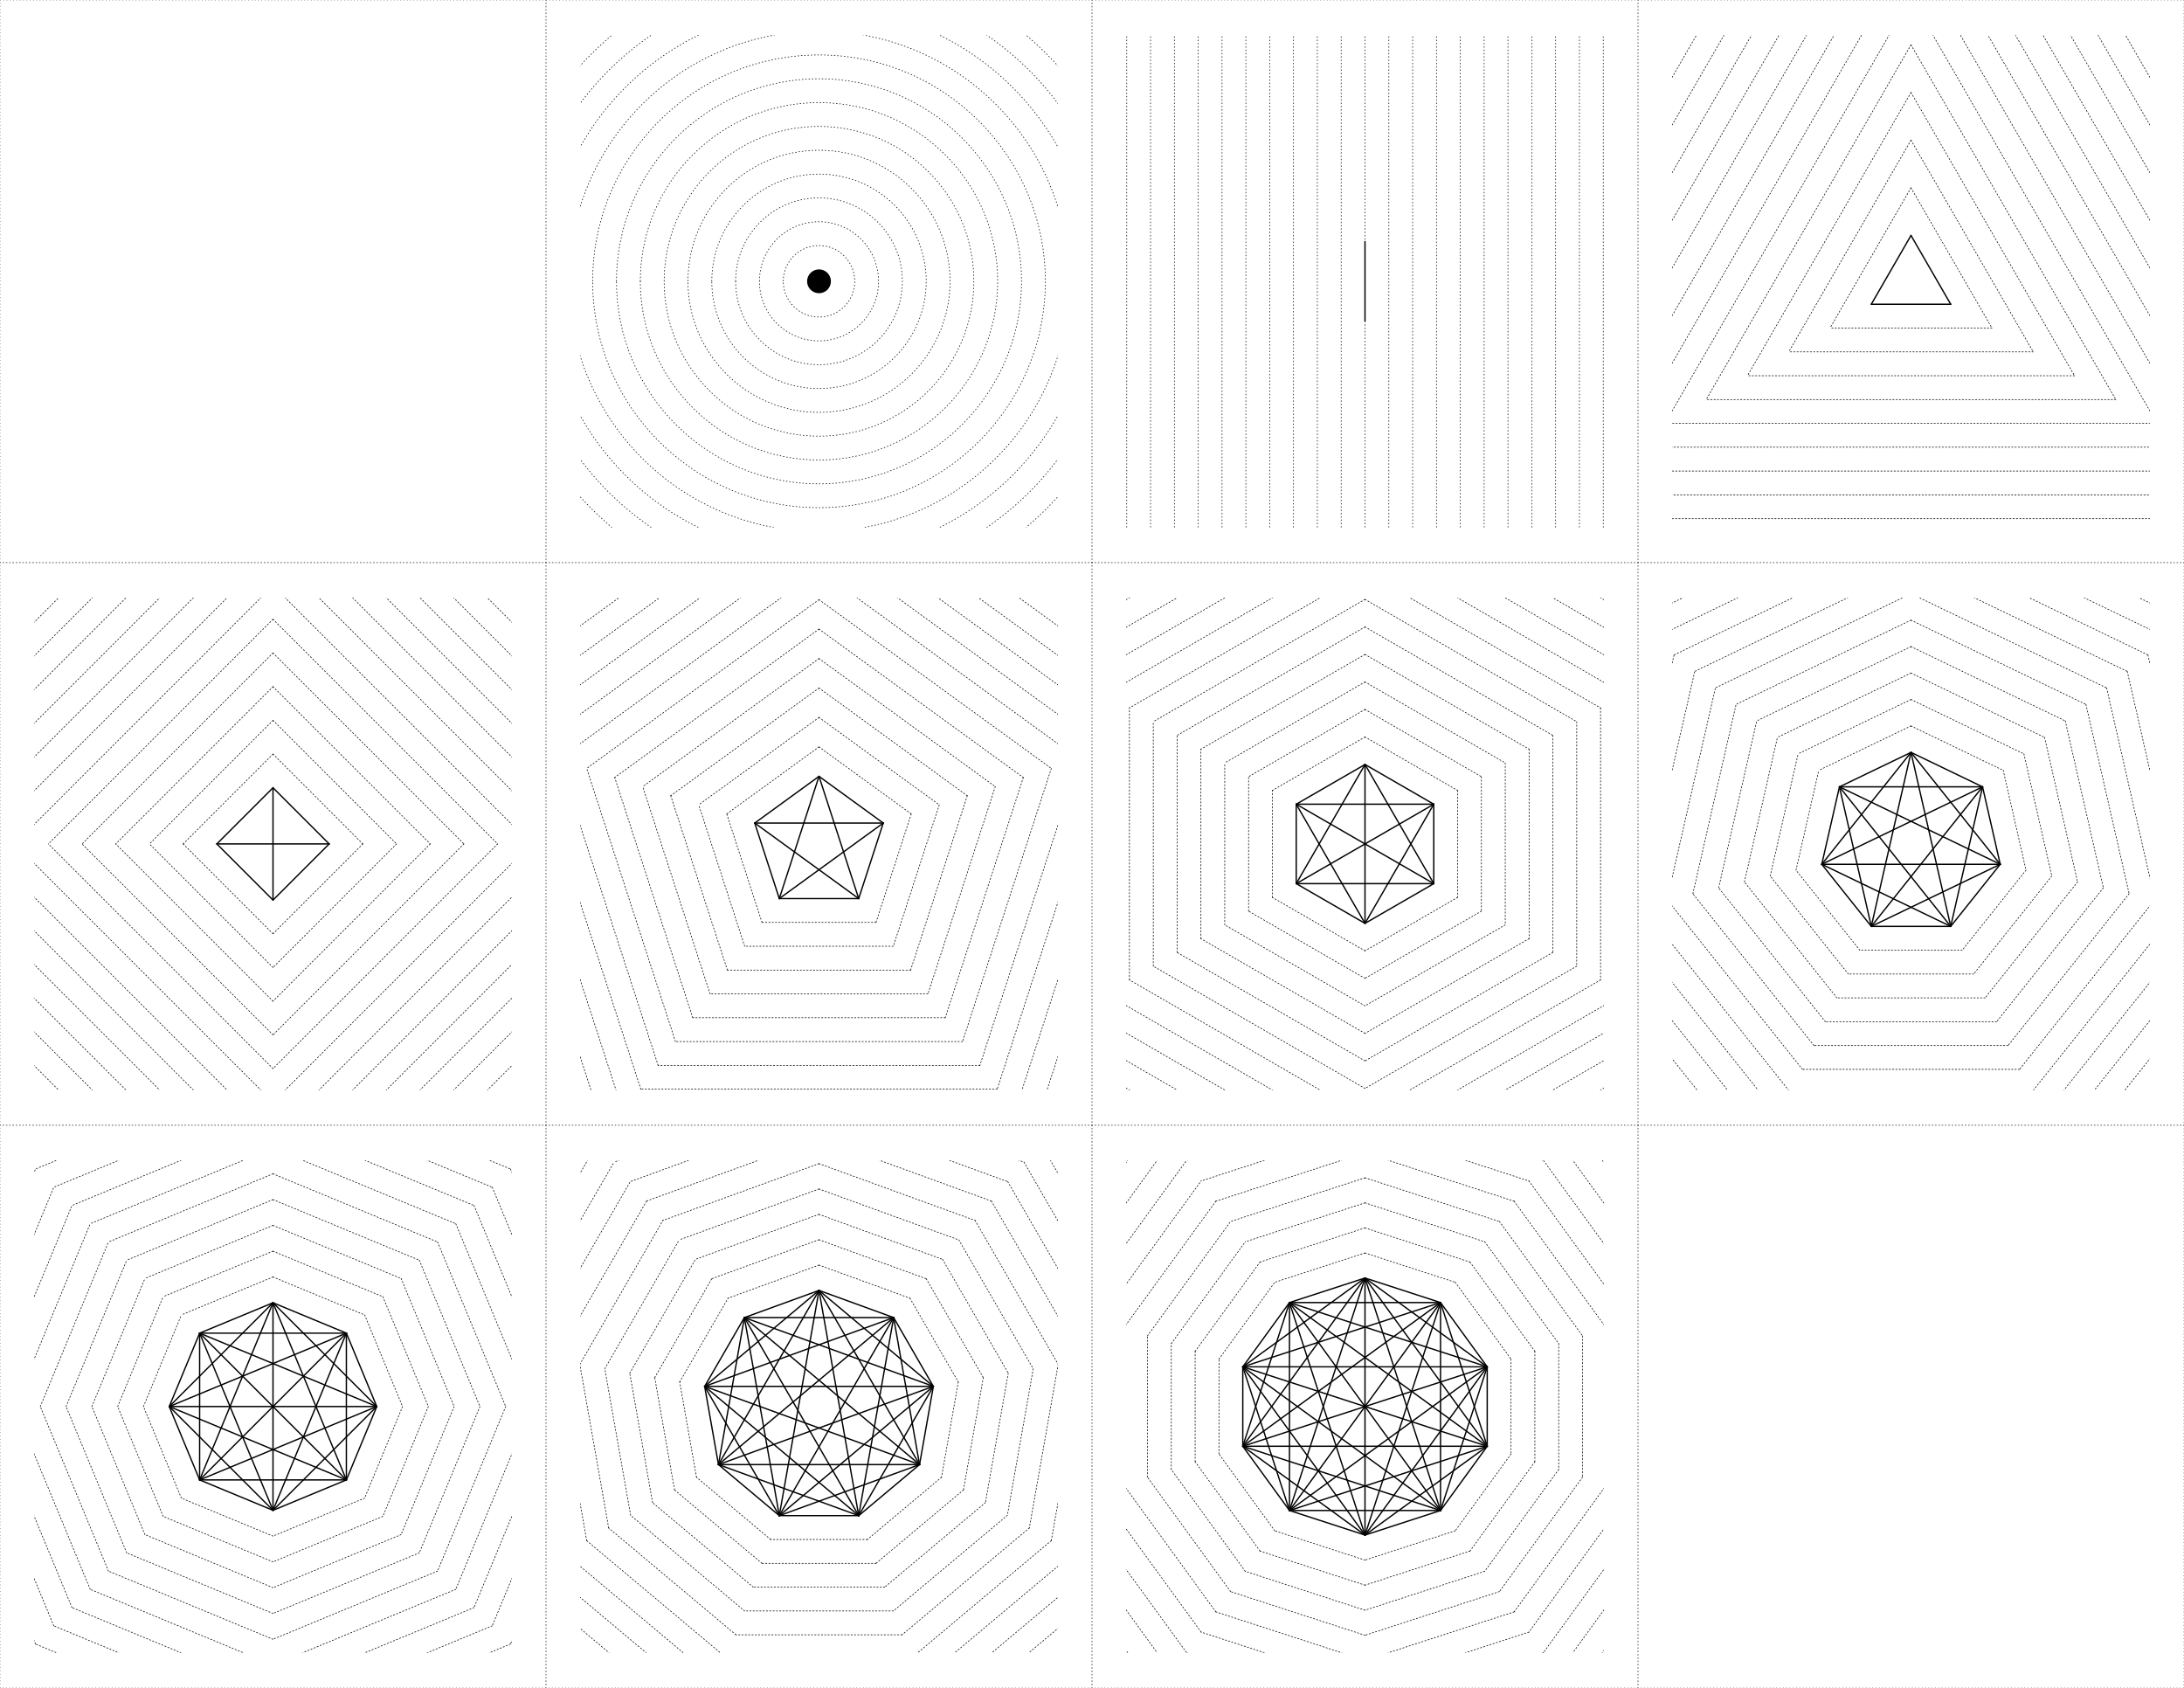 <svg x="0" y="0" width="3300" height="2550" version="1.1" xmlns="http://www.w3.org/2000/svg" xmlns:xlink="http://www.w3.org/1999/xlink"><defs><clipPath id="clip-1"><polygon points="876.562,796.875 876.562,53.125 1598.438,53.125 1598.438,796.875" stroke="none" stroke-dasharray="1,4"/></clipPath><clipPath id="clip-2"><polygon points="1701.562,796.875 1701.562,53.125 2423.438,53.125 2423.438,796.875" stroke="none" stroke-dasharray="1,4"/></clipPath><clipPath id="clip-3"><polygon points="2526.562,796.875 2526.562,53.125 3248.438,53.125 3248.438,796.875" stroke="none" stroke-linecap="butt" stroke-dasharray="1,4"/></clipPath><clipPath id="clip-4"><polygon points="51.562,1646.875 51.562,903.125 773.438,903.125 773.438,1646.875" stroke="none" stroke-linecap="butt" stroke-dasharray="1,4"/></clipPath><clipPath id="clip-5"><polygon points="876.562,1646.875 876.562,903.125 1598.438,903.125 1598.438,1646.875" stroke="none" stroke-linecap="butt" stroke-dasharray="1,4"/></clipPath><clipPath id="clip-6"><polygon points="1701.562,1646.875 1701.562,903.125 2423.438,903.125 2423.438,1646.875" stroke="none" stroke-linecap="butt" stroke-dasharray="1,4"/></clipPath><clipPath id="clip-7"><polygon points="2526.562,1646.875 2526.562,903.125 3248.438,903.125 3248.438,1646.875" stroke="none" stroke-linecap="butt" stroke-dasharray="1,4"/></clipPath><clipPath id="clip-8"><polygon points="51.562,2496.875 51.562,1753.125 773.438,1753.125 773.438,2496.875" stroke="none" stroke-linecap="butt" stroke-dasharray="1,4"/></clipPath><clipPath id="clip-9"><polygon points="876.562,2496.875 876.562,1753.125 1598.438,1753.125 1598.438,2496.875" stroke="none" stroke-linecap="butt" stroke-dasharray="1,4"/></clipPath><clipPath id="clip-10"><polygon points="1701.562,2496.875 1701.562,1753.125 2423.438,1753.125 2423.438,2496.875" stroke="none" stroke-linecap="butt" stroke-dasharray="1,4"/></clipPath></defs><g fill="none" stroke="none" stroke-width="none" stroke-linecap="none" stroke-linejoin="miter" stroke-miterlimit="10" stroke-dasharray="none" stroke-dashoffset="0" font-family="sans-serif" font-weight="normal" font-size="12" text-anchor="start" mix-blend-mode="normal"><polygon points="0,850 0,0 825,0 825,850" stroke="#000000" stroke-width="1" stroke-linecap="butt" stroke-dasharray="1,4"/><polygon points="825,850 825,0 1650,0 1650,850" stroke="#000000" stroke-width="1" stroke-linecap="butt" stroke-dasharray="1,4"/><path d="M1219.5,425c0,-9.941 8.059,-18 18,-18c9.941,0 18,8.059 18,18c0,9.941 -8.059,18 -18,18c-9.941,0 -18,-8.059 -18,-18z" fill="#000000" stroke-width="1" stroke-linecap="butt" stroke-dasharray=""/><g clip-path="url(#clip-1)" stroke-width="1" stroke-linecap="butt"><path d="M1183.5,425c0,-29.823 24.177,-54 54,-54c29.823,0 54,24.177 54,54c0,29.823 -24.177,54 -54,54c-29.823,0 -54,-24.177 -54,-54z" stroke="#000000" stroke-dasharray="2,3"/><path d="M1147.5,425c0,-49.706 40.294,-90 90,-90c49.706,0 90,40.294 90,90c0,49.706 -40.294,90 -90,90c-49.706,0 -90,-40.294 -90,-90z" stroke="#000000" stroke-dasharray="2,3"/><path d="M1111.5,425c0,-69.588 56.412,-126 126,-126c69.588,0 126,56.412 126,126c0,69.588 -56.412,126 -126,126c-69.588,0 -126,-56.412 -126,-126z" stroke="#000000" stroke-dasharray="2,3"/><path d="M1075.5,425c0,-89.47 72.53,-162 162,-162c89.47,0 162,72.53 162,162c0,89.47 -72.53,162 -162,162c-89.47,0 -162,-72.53 -162,-162z" stroke="#000000" stroke-dasharray="2,3"/><path d="M1039.5,425c0,-109.352 88.648,-198 198,-198c109.352,0 198,88.648 198,198c0,109.352 -88.648,198 -198,198c-109.352,0 -198,-88.648 -198,-198z" stroke="#000000" stroke-dasharray="2,3"/><path d="M1003.5,425c0,-129.235 104.765,-234 234,-234c129.235,0 234,104.765 234,234c0,129.235 -104.765,234 -234,234c-129.235,0 -234,-104.765 -234,-234z" stroke="#000000" stroke-dasharray="2,3"/><path d="M967.5,425c0,-149.117 120.883,-270 270,-270c149.117,0 270,120.883 270,270c0,149.117 -120.883,270 -270,270c-149.117,0 -270,-120.883 -270,-270z" stroke="#000000" stroke-dasharray="2,3"/><path d="M931.5,425c0,-168.999 137.001,-306 306,-306c168.999,0 306,137.001 306,306c0,168.999 -137.001,306 -306,306c-168.999,0 -306,-137.001 -306,-306z" stroke="#000000" stroke-dasharray="2,3"/><path d="M895.5,425c0,-188.881 153.119,-342 342,-342c188.881,0 342,153.119 342,342c0,188.881 -153.119,342 -342,342c-188.881,0 -342,-153.119 -342,-342z" stroke="#000000" stroke-dasharray="2,3"/><path d="M859.5,425c0,-208.764 169.236,-378 378,-378c208.764,0 378,169.236 378,378c0,208.764 -169.236,378 -378,378c-208.764,0 -378,-169.236 -378,-378z" stroke="#000000" stroke-dasharray="2,3"/><path d="M823.5,425c0,-228.646 185.354,-414 414,-414c228.646,0 414,185.354 414,414c0,228.646 -185.354,414 -414,414c-228.646,0 -414,-185.354 -414,-414z" stroke="#000000" stroke-dasharray="2,3"/><path d="M787.5,425c0,-248.528 201.472,-450 450,-450c248.528,0 450,201.472 450,450c0,248.528 -201.472,450 -450,450c-248.528,0 -450,-201.472 -450,-450z" stroke="#000000" stroke-dasharray="2,3"/><path d="M751.5,425c0,-268.41 217.59,-486 486,-486c268.41,0 486,217.59 486,486c0,268.41 -217.59,486 -486,486c-268.41,0 -486,-217.59 -486,-486z" stroke="#000000" stroke-dasharray="2,3"/><path d="M715.5,425c0,-288.293 233.707,-522 522,-522c288.293,0 522,233.707 522,522c0,288.293 -233.707,522 -522,522c-288.293,0 -522,-233.707 -522,-522z" stroke="#000000" stroke-dasharray="2,3"/><path d="M679.5,425c0,-308.175 249.825,-558 558,-558c308.175,0 558,249.825 558,558c0,308.175 -249.825,558 -558,558c-308.175,0 -558,-249.825 -558,-558z" stroke="#000000" stroke-dasharray="2,3"/><path d="M643.5,425c0,-328.057 265.943,-594 594,-594c328.057,0 594,265.943 594,594c0,328.057 -265.943,594 -594,594c-328.057,0 -594,-265.943 -594,-594z" stroke="#000000" stroke-dasharray="2,3"/></g><polygon points="1650,850 1650,0 2475,0 2475,850" stroke="#000000" stroke-width="1" stroke-linecap="butt" stroke-dasharray="1,4"/><line x1="2062.5" y1="365" x2="2062.5" y2="485" stroke="#000000" stroke-width="2" stroke-linecap="round" stroke-dasharray=""/><g clip-path="url(#clip-2)" stroke-width="1" stroke-linecap="butt"><line x1="2062.5" y1="0" x2="2062.5" y2="850" stroke="#000000" stroke-dasharray="2,3"/><line x1="2026.5" y1="0" x2="2026.5" y2="850" stroke="#000000" stroke-dasharray="2,3"/><line x1="2098.5" y1="0" x2="2098.5" y2="850" stroke="#000000" stroke-dasharray="2,3"/><line x1="1990.5" y1="0" x2="1990.5" y2="850" stroke="#000000" stroke-dasharray="2,3"/><line x1="2134.5" y1="0" x2="2134.5" y2="850" stroke="#000000" stroke-dasharray="2,3"/><line x1="1954.5" y1="0" x2="1954.5" y2="850" stroke="#000000" stroke-dasharray="2,3"/><line x1="2170.5" y1="0" x2="2170.5" y2="850" stroke="#000000" stroke-dasharray="2,3"/><line x1="1918.5" y1="0" x2="1918.5" y2="850" stroke="#000000" stroke-dasharray="2,3"/><line x1="2206.5" y1="0" x2="2206.5" y2="850" stroke="#000000" stroke-dasharray="2,3"/><line x1="1882.5" y1="0" x2="1882.5" y2="850" stroke="#000000" stroke-dasharray="2,3"/><line x1="2242.5" y1="0" x2="2242.5" y2="850" stroke="#000000" stroke-dasharray="2,3"/><line x1="1846.5" y1="0" x2="1846.5" y2="850" stroke="#000000" stroke-dasharray="2,3"/><line x1="2278.5" y1="0" x2="2278.5" y2="850" stroke="#000000" stroke-dasharray="2,3"/><line x1="1810.5" y1="0" x2="1810.5" y2="850" stroke="#000000" stroke-dasharray="2,3"/><line x1="2314.5" y1="0" x2="2314.5" y2="850" stroke="#000000" stroke-dasharray="2,3"/><line x1="1774.5" y1="0" x2="1774.5" y2="850" stroke="#000000" stroke-dasharray="2,3"/><line x1="2350.5" y1="0" x2="2350.5" y2="850" stroke="#000000" stroke-dasharray="2,3"/><line x1="1738.5" y1="0" x2="1738.5" y2="850" stroke="#000000" stroke-dasharray="2,3"/><line x1="2386.5" y1="0" x2="2386.5" y2="850" stroke="#000000" stroke-dasharray="2,3"/><line x1="1702.5" y1="0" x2="1702.5" y2="850" stroke="#000000" stroke-dasharray="2,3"/><line x1="2422.5" y1="0" x2="2422.5" y2="850" stroke="#000000" stroke-dasharray="2,3"/><line x1="1666.5" y1="0" x2="1666.5" y2="850" stroke="#000000" stroke-dasharray="2,3"/><line x1="2458.5" y1="0" x2="2458.5" y2="850" stroke="#000000" stroke-dasharray="2,3"/><line x1="1630.5" y1="0" x2="1630.5" y2="850" stroke="#000000" stroke-dasharray="2,3"/><line x1="2494.5" y1="0" x2="2494.5" y2="850" stroke="#000000" stroke-dasharray="2,3"/><line x1="1594.5" y1="0" x2="1594.5" y2="850" stroke="#000000" stroke-dasharray="2,3"/><line x1="2530.5" y1="0" x2="2530.5" y2="850" stroke="#000000" stroke-dasharray="2,3"/><line x1="1558.5" y1="0" x2="1558.5" y2="850" stroke="#000000" stroke-dasharray="2,3"/><line x1="2566.5" y1="0" x2="2566.5" y2="850" stroke="#000000" stroke-dasharray="2,3"/><line x1="1522.5" y1="0" x2="1522.5" y2="850" stroke="#000000" stroke-dasharray="2,3"/><line x1="2602.5" y1="0" x2="2602.5" y2="850" stroke="#000000" stroke-dasharray="2,3"/><line x1="1486.5" y1="0" x2="1486.5" y2="850" stroke="#000000" stroke-dasharray="2,3"/><line x1="2638.5" y1="0" x2="2638.5" y2="850" stroke="#000000" stroke-dasharray="2,3"/></g><polygon points="2475,850 2475,0 3300,0 3300,850" stroke="#000000" stroke-width="1" stroke-linecap="butt" stroke-dasharray="1,4"/><g stroke="#000000" stroke-width="2" stroke-linecap="round" stroke-dasharray=""><line x1="2887.5" y1="355.718" x2="2947.5" y2="459.641"/><line x1="2887.5" y1="355.718" x2="2827.5" y2="459.641"/><line x1="2947.5" y1="459.641" x2="2827.5" y2="459.641"/></g><g clip-path="url(#clip-3)" stroke-width="1"><g stroke="#000000" stroke-linecap="round" stroke-dasharray="2,3"><line x1="2887.5" y1="283.718" x2="3009.854" y2="495.641"/><line x1="2887.5" y1="283.718" x2="2765.146" y2="495.641"/><line x1="3009.854" y1="495.641" x2="2765.146" y2="495.641"/></g><g stroke="#000000" stroke-linecap="round" stroke-dasharray="2,3"><line x1="2887.5" y1="211.718" x2="3072.208" y2="531.641"/><line x1="2887.5" y1="211.718" x2="2702.792" y2="531.641"/><line x1="3072.208" y1="531.641" x2="2702.792" y2="531.641"/></g><g stroke="#000000" stroke-linecap="round" stroke-dasharray="2,3"><line x1="2887.5" y1="139.718" x2="3134.561" y2="567.641"/><line x1="2887.5" y1="139.718" x2="2640.439" y2="567.641"/><line x1="3134.561" y1="567.641" x2="2640.439" y2="567.641"/></g><g stroke="#000000" stroke-linecap="round" stroke-dasharray="2,3"><line x1="2887.5" y1="67.718" x2="3196.915" y2="603.641"/><line x1="2887.5" y1="67.718" x2="2578.085" y2="603.641"/><line x1="3196.915" y1="603.641" x2="2578.085" y2="603.641"/></g><g stroke="#000000" stroke-linecap="round" stroke-dasharray="2,3"><line x1="2887.5" y1="-4.282" x2="3259.269" y2="639.641"/><line x1="2887.5" y1="-4.282" x2="2515.731" y2="639.641"/><line x1="3259.269" y1="639.641" x2="2515.731" y2="639.641"/></g><g stroke="#000000" stroke-linecap="round" stroke-dasharray="2,3"><line x1="2887.5" y1="-76.282" x2="3321.623" y2="675.641"/><line x1="2887.5" y1="-76.282" x2="2453.377" y2="675.641"/><line x1="3321.623" y1="675.641" x2="2453.377" y2="675.641"/></g><g stroke="#000000" stroke-linecap="round" stroke-dasharray="2,3"><line x1="2887.5" y1="-148.282" x2="3383.977" y2="711.641"/><line x1="2887.5" y1="-148.282" x2="2391.023" y2="711.641"/><line x1="3383.977" y1="711.641" x2="2391.023" y2="711.641"/></g><g stroke="#000000" stroke-linecap="round" stroke-dasharray="2,3"><line x1="2887.5" y1="-220.282" x2="3446.331" y2="747.641"/><line x1="2887.5" y1="-220.282" x2="2328.669" y2="747.641"/><line x1="3446.331" y1="747.641" x2="2328.669" y2="747.641"/></g><g stroke="#000000" stroke-linecap="round" stroke-dasharray="2,3"><line x1="2887.5" y1="-292.282" x2="3508.684" y2="783.641"/><line x1="2887.5" y1="-292.282" x2="2266.316" y2="783.641"/><line x1="3508.684" y1="783.641" x2="2266.316" y2="783.641"/></g><g stroke="#000000" stroke-linecap="round" stroke-dasharray="2,3"><line x1="2887.5" y1="-364.282" x2="3571.038" y2="819.641"/><line x1="2887.5" y1="-364.282" x2="2203.962" y2="819.641"/><line x1="3571.038" y1="819.641" x2="2203.962" y2="819.641"/></g><g stroke="#000000" stroke-linecap="round" stroke-dasharray="2,3"><line x1="2887.5" y1="-436.282" x2="3633.392" y2="855.641"/><line x1="2887.5" y1="-436.282" x2="2141.608" y2="855.641"/><line x1="3633.392" y1="855.641" x2="2141.608" y2="855.641"/></g><g stroke="#000000" stroke-linecap="round" stroke-dasharray="2,3"><line x1="2887.5" y1="-508.282" x2="3695.746" y2="891.641"/><line x1="2887.5" y1="-508.282" x2="2079.254" y2="891.641"/><line x1="3695.746" y1="891.641" x2="2079.254" y2="891.641"/></g><g stroke="#000000" stroke-linecap="round" stroke-dasharray="2,3"><line x1="2887.5" y1="-580.282" x2="3758.1" y2="927.641"/><line x1="2887.5" y1="-580.282" x2="2016.9" y2="927.641"/><line x1="3758.1" y1="927.641" x2="2016.9" y2="927.641"/></g><g stroke="#000000" stroke-linecap="round" stroke-dasharray="2,3"><line x1="2887.5" y1="-652.282" x2="3820.454" y2="963.641"/><line x1="2887.5" y1="-652.282" x2="1954.546" y2="963.641"/><line x1="3820.454" y1="963.641" x2="1954.546" y2="963.641"/></g><g stroke="#000000" stroke-linecap="round" stroke-dasharray="2,3"><line x1="2887.5" y1="-724.282" x2="3882.807" y2="999.641"/><line x1="2887.5" y1="-724.282" x2="1892.193" y2="999.641"/><line x1="3882.807" y1="999.641" x2="1892.193" y2="999.641"/></g><g stroke="#000000" stroke-linecap="round" stroke-dasharray="2,3"><line x1="2887.5" y1="-796.282" x2="3945.161" y2="1035.641"/><line x1="2887.5" y1="-796.282" x2="1829.839" y2="1035.641"/><line x1="3945.161" y1="1035.641" x2="1829.839" y2="1035.641"/></g></g><polygon points="0,1700 0,850 825,850 825,1700" stroke="#000000" stroke-width="1" stroke-linecap="butt" stroke-dasharray="1,4"/><line x1="412.5" y1="1190.147" x2="412.5" y2="1359.853" stroke="#000000" stroke-width="2" stroke-linecap="round" stroke-dasharray=""/><line x1="497.353" y1="1275" x2="327.647" y2="1275" stroke="#000000" stroke-width="2" stroke-linecap="round" stroke-dasharray=""/><g stroke="#000000" stroke-width="2" stroke-linecap="round" stroke-dasharray=""><line x1="412.5" y1="1190.147" x2="497.353" y2="1275"/><line x1="412.5" y1="1190.147" x2="327.647" y2="1275"/><line x1="497.353" y1="1275" x2="412.5" y2="1359.853"/><line x1="412.5" y1="1359.853" x2="327.647" y2="1275"/></g><g clip-path="url(#clip-4)" stroke-width="1"><g stroke="#000000" stroke-linecap="round" stroke-dasharray="2,3"><line x1="412.5" y1="1139.236" x2="548.264" y2="1275"/><line x1="412.5" y1="1139.236" x2="276.736" y2="1275"/><line x1="548.264" y1="1275" x2="412.5" y2="1410.764"/><line x1="412.5" y1="1410.764" x2="276.736" y2="1275"/></g><g stroke="#000000" stroke-linecap="round" stroke-dasharray="2,3"><line x1="412.5" y1="1088.324" x2="599.176" y2="1275"/><line x1="412.5" y1="1088.324" x2="225.824" y2="1275"/><line x1="599.176" y1="1275" x2="412.5" y2="1461.676"/><line x1="412.5" y1="1461.676" x2="225.824" y2="1275"/></g><g stroke="#000000" stroke-linecap="round" stroke-dasharray="2,3"><line x1="412.5" y1="1037.412" x2="650.088" y2="1275"/><line x1="412.5" y1="1037.412" x2="174.912" y2="1275"/><line x1="650.088" y1="1275" x2="412.5" y2="1512.588"/><line x1="412.5" y1="1512.588" x2="174.912" y2="1275"/></g><g stroke="#000000" stroke-linecap="round" stroke-dasharray="2,3"><line x1="412.5" y1="986.5" x2="701" y2="1275"/><line x1="412.5" y1="986.5" x2="124" y2="1275"/><line x1="701" y1="1275" x2="412.5" y2="1563.5"/><line x1="412.5" y1="1563.5" x2="124" y2="1275"/></g><g stroke="#000000" stroke-linecap="round" stroke-dasharray="2,3"><line x1="412.5" y1="935.589" x2="751.911" y2="1275"/><line x1="412.5" y1="935.589" x2="73.089" y2="1275"/><line x1="751.911" y1="1275" x2="412.5" y2="1614.411"/><line x1="412.5" y1="1614.411" x2="73.089" y2="1275"/></g><g stroke="#000000" stroke-linecap="round" stroke-dasharray="2,3"><line x1="412.5" y1="884.677" x2="802.823" y2="1275"/><line x1="412.5" y1="884.677" x2="22.177" y2="1275"/><line x1="802.823" y1="1275" x2="412.5" y2="1665.323"/><line x1="412.5" y1="1665.323" x2="22.177" y2="1275"/></g><g stroke="#000000" stroke-linecap="round" stroke-dasharray="2,3"><line x1="412.5" y1="833.765" x2="853.735" y2="1275"/><line x1="412.5" y1="833.765" x2="-28.735" y2="1275"/><line x1="853.735" y1="1275" x2="412.5" y2="1716.235"/><line x1="412.5" y1="1716.235" x2="-28.735" y2="1275"/></g><g stroke="#000000" stroke-linecap="round" stroke-dasharray="2,3"><line x1="412.5" y1="782.854" x2="904.646" y2="1275"/><line x1="412.5" y1="782.854" x2="-79.646" y2="1275"/><line x1="904.646" y1="1275" x2="412.5" y2="1767.146"/><line x1="412.5" y1="1767.146" x2="-79.646" y2="1275"/></g><g stroke="#000000" stroke-linecap="round" stroke-dasharray="2,3"><line x1="412.5" y1="731.942" x2="955.558" y2="1275"/><line x1="412.5" y1="731.942" x2="-130.558" y2="1275"/><line x1="955.558" y1="1275" x2="412.5" y2="1818.058"/><line x1="412.5" y1="1818.058" x2="-130.558" y2="1275"/></g><g stroke="#000000" stroke-linecap="round" stroke-dasharray="2,3"><line x1="412.5" y1="681.03" x2="1006.47" y2="1275"/><line x1="412.5" y1="681.03" x2="-181.47" y2="1275"/><line x1="1006.47" y1="1275" x2="412.5" y2="1868.97"/><line x1="412.5" y1="1868.97" x2="-181.47" y2="1275"/></g><g stroke="#000000" stroke-linecap="round" stroke-dasharray="2,3"><line x1="412.5" y1="630.119" x2="1057.381" y2="1275"/><line x1="412.5" y1="630.119" x2="-232.381" y2="1275"/><line x1="1057.381" y1="1275" x2="412.5" y2="1919.881"/><line x1="412.5" y1="1919.881" x2="-232.381" y2="1275"/></g><g stroke="#000000" stroke-linecap="round" stroke-dasharray="2,3"><line x1="412.5" y1="579.207" x2="1108.293" y2="1275"/><line x1="412.5" y1="579.207" x2="-283.293" y2="1275"/><line x1="1108.293" y1="1275" x2="412.5" y2="1970.793"/><line x1="412.5" y1="1970.793" x2="-283.293" y2="1275"/></g><g stroke="#000000" stroke-linecap="round" stroke-dasharray="2,3"><line x1="412.5" y1="528.295" x2="1159.205" y2="1275"/><line x1="412.5" y1="528.295" x2="-334.205" y2="1275"/><line x1="1159.205" y1="1275" x2="412.5" y2="2021.705"/><line x1="412.5" y1="2021.705" x2="-334.205" y2="1275"/></g><g stroke="#000000" stroke-linecap="round" stroke-dasharray="2,3"><line x1="412.5" y1="477.384" x2="1210.116" y2="1275"/><line x1="412.5" y1="477.384" x2="-385.116" y2="1275"/><line x1="1210.116" y1="1275" x2="412.5" y2="2072.616"/><line x1="412.5" y1="2072.616" x2="-385.116" y2="1275"/></g><g stroke="#000000" stroke-linecap="round" stroke-dasharray="2,3"><line x1="412.5" y1="426.472" x2="1261.028" y2="1275"/><line x1="412.5" y1="426.472" x2="-436.028" y2="1275"/><line x1="1261.028" y1="1275" x2="412.5" y2="2123.528"/><line x1="412.5" y1="2123.528" x2="-436.028" y2="1275"/></g><g stroke="#000000" stroke-linecap="round" stroke-dasharray="2,3"><line x1="412.5" y1="375.56" x2="1311.94" y2="1275"/><line x1="412.5" y1="375.56" x2="-486.94" y2="1275"/><line x1="1311.94" y1="1275" x2="412.5" y2="2174.44"/><line x1="412.5" y1="2174.44" x2="-486.94" y2="1275"/></g></g><polygon points="825,1700 825,850 1650,850 1650,1700" stroke="#000000" stroke-width="1" stroke-linecap="butt" stroke-dasharray="1,4"/><line x1="1237.5" y1="1172.922" x2="1297.5" y2="1357.583" stroke="#000000" stroke-width="2" stroke-linecap="round" stroke-dasharray=""/><line x1="1237.5" y1="1172.922" x2="1177.5" y2="1357.583" stroke="#000000" stroke-width="2" stroke-linecap="round" stroke-dasharray=""/><line x1="1334.582" y1="1243.456" x2="1177.5" y2="1357.583" stroke="#000000" stroke-width="2" stroke-linecap="round" stroke-dasharray=""/><line x1="1334.582" y1="1243.456" x2="1140.418" y2="1243.456" stroke="#000000" stroke-width="2" stroke-linecap="round" stroke-dasharray=""/><line x1="1297.5" y1="1357.583" x2="1140.418" y2="1243.456" stroke="#000000" stroke-width="2" stroke-linecap="round" stroke-dasharray=""/><g stroke="#000000" stroke-width="2" stroke-linecap="round" stroke-dasharray=""><line x1="1237.5" y1="1172.922" x2="1334.582" y2="1243.456"/><line x1="1237.5" y1="1172.922" x2="1140.418" y2="1243.456"/><line x1="1334.582" y1="1243.456" x2="1297.5" y2="1357.583"/><line x1="1297.5" y1="1357.583" x2="1177.5" y2="1357.583"/><line x1="1177.5" y1="1357.583" x2="1140.418" y2="1243.456"/></g><g clip-path="url(#clip-5)" stroke-width="1"><g stroke="#000000" stroke-linecap="round" stroke-dasharray="2,3"><line x1="1237.5" y1="1128.423" x2="1376.903" y2="1229.705"/><line x1="1237.5" y1="1128.423" x2="1098.097" y2="1229.705"/><line x1="1376.903" y1="1229.705" x2="1323.656" y2="1393.583"/><line x1="1323.656" y1="1393.583" x2="1151.344" y2="1393.583"/><line x1="1151.344" y1="1393.583" x2="1098.097" y2="1229.705"/></g><g stroke="#000000" stroke-linecap="round" stroke-dasharray="2,3"><line x1="1237.5" y1="1083.925" x2="1419.223" y2="1215.955"/><line x1="1237.5" y1="1083.925" x2="1055.777" y2="1215.955"/><line x1="1419.223" y1="1215.955" x2="1349.811" y2="1429.583"/><line x1="1349.811" y1="1429.583" x2="1125.189" y2="1429.583"/><line x1="1125.189" y1="1429.583" x2="1055.777" y2="1215.955"/></g><g stroke="#000000" stroke-linecap="round" stroke-dasharray="2,3"><line x1="1237.5" y1="1039.427" x2="1461.544" y2="1202.204"/><line x1="1237.5" y1="1039.427" x2="1013.456" y2="1202.204"/><line x1="1461.544" y1="1202.204" x2="1375.967" y2="1465.583"/><line x1="1375.967" y1="1465.583" x2="1099.033" y2="1465.583"/><line x1="1099.033" y1="1465.583" x2="1013.456" y2="1202.204"/></g><g stroke="#000000" stroke-linecap="round" stroke-dasharray="2,3"><line x1="1237.5" y1="994.928" x2="1503.864" y2="1188.453"/><line x1="1237.5" y1="994.928" x2="971.136" y2="1188.453"/><line x1="1503.864" y1="1188.453" x2="1402.122" y2="1501.583"/><line x1="1402.122" y1="1501.583" x2="1072.878" y2="1501.583"/><line x1="1072.878" y1="1501.583" x2="971.136" y2="1188.453"/></g><g stroke="#000000" stroke-linecap="round" stroke-dasharray="2,3"><line x1="1237.5" y1="950.43" x2="1546.185" y2="1174.702"/><line x1="1237.5" y1="950.43" x2="928.815" y2="1174.702"/><line x1="1546.185" y1="1174.702" x2="1428.278" y2="1537.583"/><line x1="1428.278" y1="1537.583" x2="1046.722" y2="1537.583"/><line x1="1046.722" y1="1537.583" x2="928.815" y2="1174.702"/></g><g stroke="#000000" stroke-linecap="round" stroke-dasharray="2,3"><line x1="1237.5" y1="905.931" x2="1588.505" y2="1160.951"/><line x1="1237.5" y1="905.931" x2="886.495" y2="1160.951"/><line x1="1588.505" y1="1160.951" x2="1454.433" y2="1573.583"/><line x1="1454.433" y1="1573.583" x2="1020.567" y2="1573.583"/><line x1="1020.567" y1="1573.583" x2="886.495" y2="1160.951"/></g><g stroke="#000000" stroke-linecap="round" stroke-dasharray="2,3"><line x1="1237.5" y1="861.433" x2="1630.826" y2="1147.201"/><line x1="1237.5" y1="861.433" x2="844.174" y2="1147.201"/><line x1="1630.826" y1="1147.201" x2="1480.589" y2="1609.583"/><line x1="1480.589" y1="1609.583" x2="994.411" y2="1609.583"/><line x1="994.411" y1="1609.583" x2="844.174" y2="1147.201"/></g><g stroke="#000000" stroke-linecap="round" stroke-dasharray="2,3"><line x1="1237.5" y1="816.934" x2="1673.146" y2="1133.45"/><line x1="1237.5" y1="816.934" x2="801.854" y2="1133.45"/><line x1="1673.146" y1="1133.45" x2="1506.744" y2="1645.583"/><line x1="1506.744" y1="1645.583" x2="968.256" y2="1645.583"/><line x1="968.256" y1="1645.583" x2="801.854" y2="1133.45"/></g><g stroke="#000000" stroke-linecap="round" stroke-dasharray="2,3"><line x1="1237.5" y1="772.436" x2="1715.467" y2="1119.699"/><line x1="1237.5" y1="772.436" x2="759.533" y2="1119.699"/><line x1="1715.467" y1="1119.699" x2="1532.9" y2="1681.583"/><line x1="1532.9" y1="1681.583" x2="942.1" y2="1681.583"/><line x1="942.1" y1="1681.583" x2="759.533" y2="1119.699"/></g><g stroke="#000000" stroke-linecap="round" stroke-dasharray="2,3"><line x1="1237.5" y1="727.937" x2="1757.787" y2="1105.948"/><line x1="1237.5" y1="727.937" x2="717.213" y2="1105.948"/><line x1="1757.787" y1="1105.948" x2="1559.055" y2="1717.583"/><line x1="1559.055" y1="1717.583" x2="915.945" y2="1717.583"/><line x1="915.945" y1="1717.583" x2="717.213" y2="1105.948"/></g><g stroke="#000000" stroke-linecap="round" stroke-dasharray="2,3"><line x1="1237.5" y1="683.439" x2="1800.108" y2="1092.198"/><line x1="1237.5" y1="683.439" x2="674.892" y2="1092.198"/><line x1="1800.108" y1="1092.198" x2="1585.211" y2="1753.583"/><line x1="1585.211" y1="1753.583" x2="889.789" y2="1753.583"/><line x1="889.789" y1="1753.583" x2="674.892" y2="1092.198"/></g><g stroke="#000000" stroke-linecap="round" stroke-dasharray="2,3"><line x1="1237.5" y1="638.941" x2="1842.428" y2="1078.447"/><line x1="1237.5" y1="638.941" x2="632.572" y2="1078.447"/><line x1="1842.428" y1="1078.447" x2="1611.366" y2="1789.583"/><line x1="1611.366" y1="1789.583" x2="863.634" y2="1789.583"/><line x1="863.634" y1="1789.583" x2="632.572" y2="1078.447"/></g><g stroke="#000000" stroke-linecap="round" stroke-dasharray="2,3"><line x1="1237.5" y1="594.442" x2="1884.749" y2="1064.696"/><line x1="1237.5" y1="594.442" x2="590.251" y2="1064.696"/><line x1="1884.749" y1="1064.696" x2="1637.522" y2="1825.583"/><line x1="1637.522" y1="1825.583" x2="837.478" y2="1825.583"/><line x1="837.478" y1="1825.583" x2="590.251" y2="1064.696"/></g><g stroke="#000000" stroke-linecap="round" stroke-dasharray="2,3"><line x1="1237.5" y1="549.944" x2="1927.07" y2="1050.945"/><line x1="1237.5" y1="549.944" x2="547.93" y2="1050.945"/><line x1="1927.07" y1="1050.945" x2="1663.677" y2="1861.583"/><line x1="1663.677" y1="1861.583" x2="811.323" y2="1861.583"/><line x1="811.323" y1="1861.583" x2="547.93" y2="1050.945"/></g><g stroke="#000000" stroke-linecap="round" stroke-dasharray="2,3"><line x1="1237.5" y1="505.445" x2="1969.39" y2="1037.194"/><line x1="1237.5" y1="505.445" x2="505.61" y2="1037.194"/><line x1="1969.39" y1="1037.194" x2="1689.833" y2="1897.583"/><line x1="1689.833" y1="1897.583" x2="785.167" y2="1897.583"/><line x1="785.167" y1="1897.583" x2="505.61" y2="1037.194"/></g><g stroke="#000000" stroke-linecap="round" stroke-dasharray="2,3"><line x1="1237.5" y1="460.947" x2="2011.711" y2="1023.444"/><line x1="1237.5" y1="460.947" x2="463.289" y2="1023.444"/><line x1="2011.711" y1="1023.444" x2="1715.988" y2="1933.583"/><line x1="1715.988" y1="1933.583" x2="759.011" y2="1933.583"/><line x1="759.011" y1="1933.583" x2="463.289" y2="1023.444"/></g></g><polygon points="1650,1700 1650,850 2475,850 2475,1700" stroke="#000000" stroke-width="1" stroke-linecap="butt" stroke-dasharray="1,4"/><line x1="2062.5" y1="1155" x2="2166.423" y2="1335" stroke="#000000" stroke-width="2" stroke-linecap="round" stroke-dasharray=""/><line x1="2062.5" y1="1155" x2="2062.5" y2="1395" stroke="#000000" stroke-width="2" stroke-linecap="round" stroke-dasharray=""/><line x1="2062.5" y1="1155" x2="1958.577" y2="1335" stroke="#000000" stroke-width="2" stroke-linecap="round" stroke-dasharray=""/><line x1="2166.423" y1="1215" x2="2062.5" y2="1395" stroke="#000000" stroke-width="2" stroke-linecap="round" stroke-dasharray=""/><line x1="2166.423" y1="1215" x2="1958.577" y2="1335" stroke="#000000" stroke-width="2" stroke-linecap="round" stroke-dasharray=""/><line x1="2166.423" y1="1215" x2="1958.577" y2="1215" stroke="#000000" stroke-width="2" stroke-linecap="round" stroke-dasharray=""/><line x1="2166.423" y1="1335" x2="1958.577" y2="1335" stroke="#000000" stroke-width="2" stroke-linecap="round" stroke-dasharray=""/><line x1="2166.423" y1="1335" x2="1958.577" y2="1215" stroke="#000000" stroke-width="2" stroke-linecap="round" stroke-dasharray=""/><line x1="2062.5" y1="1395" x2="1958.577" y2="1215" stroke="#000000" stroke-width="2" stroke-linecap="round" stroke-dasharray=""/><g stroke="#000000" stroke-width="2" stroke-linecap="round" stroke-dasharray=""><line x1="2062.5" y1="1155" x2="2166.423" y2="1215"/><line x1="2062.5" y1="1155" x2="1958.577" y2="1215"/><line x1="2166.423" y1="1215" x2="2166.423" y2="1335"/><line x1="2166.423" y1="1335" x2="2062.5" y2="1395"/><line x1="2062.5" y1="1395" x2="1958.577" y2="1335"/><line x1="1958.577" y1="1335" x2="1958.577" y2="1215"/></g><g clip-path="url(#clip-6)" stroke-width="1"><g stroke="#000000" stroke-linecap="round" stroke-dasharray="2,3"><line x1="2062.5" y1="1113.431" x2="2202.423" y2="1194.215"/><line x1="2062.5" y1="1113.431" x2="1922.577" y2="1194.215"/><line x1="2202.423" y1="1194.215" x2="2202.423" y2="1355.785"/><line x1="2202.423" y1="1355.785" x2="2062.5" y2="1436.569"/><line x1="2062.5" y1="1436.569" x2="1922.577" y2="1355.785"/><line x1="1922.577" y1="1355.785" x2="1922.577" y2="1194.215"/></g><g stroke="#000000" stroke-linecap="round" stroke-dasharray="2,3"><line x1="2062.5" y1="1071.862" x2="2238.423" y2="1173.431"/><line x1="2062.5" y1="1071.862" x2="1886.577" y2="1173.431"/><line x1="2238.423" y1="1173.431" x2="2238.423" y2="1376.569"/><line x1="2238.423" y1="1376.569" x2="2062.5" y2="1478.138"/><line x1="2062.5" y1="1478.138" x2="1886.577" y2="1376.569"/><line x1="1886.577" y1="1376.569" x2="1886.577" y2="1173.431"/></g><g stroke="#000000" stroke-linecap="round" stroke-dasharray="2,3"><line x1="2062.5" y1="1030.292" x2="2274.423" y2="1152.646"/><line x1="2062.5" y1="1030.292" x2="1850.577" y2="1152.646"/><line x1="2274.423" y1="1152.646" x2="2274.423" y2="1397.354"/><line x1="2274.423" y1="1397.354" x2="2062.5" y2="1519.708"/><line x1="2062.5" y1="1519.708" x2="1850.577" y2="1397.354"/><line x1="1850.577" y1="1397.354" x2="1850.577" y2="1152.646"/></g><g stroke="#000000" stroke-linecap="round" stroke-dasharray="2,3"><line x1="2062.5" y1="988.723" x2="2310.423" y2="1131.862"/><line x1="2062.5" y1="988.723" x2="1814.577" y2="1131.862"/><line x1="2310.423" y1="1131.862" x2="2310.423" y2="1418.138"/><line x1="2310.423" y1="1418.138" x2="2062.5" y2="1561.277"/><line x1="2062.5" y1="1561.277" x2="1814.577" y2="1418.138"/><line x1="1814.577" y1="1418.138" x2="1814.577" y2="1131.862"/></g><g stroke="#000000" stroke-linecap="round" stroke-dasharray="2,3"><line x1="2062.5" y1="947.154" x2="2346.423" y2="1111.077"/><line x1="2062.5" y1="947.154" x2="1778.577" y2="1111.077"/><line x1="2346.423" y1="1111.077" x2="2346.423" y2="1438.923"/><line x1="2346.423" y1="1438.923" x2="2062.5" y2="1602.846"/><line x1="2062.5" y1="1602.846" x2="1778.577" y2="1438.923"/><line x1="1778.577" y1="1438.923" x2="1778.577" y2="1111.077"/></g><g stroke="#000000" stroke-linecap="round" stroke-dasharray="2,3"><line x1="2062.5" y1="905.585" x2="2382.423" y2="1090.292"/><line x1="2062.5" y1="905.585" x2="1742.577" y2="1090.292"/><line x1="2382.423" y1="1090.292" x2="2382.423" y2="1459.708"/><line x1="2382.423" y1="1459.708" x2="2062.5" y2="1644.415"/><line x1="2062.5" y1="1644.415" x2="1742.577" y2="1459.708"/><line x1="1742.577" y1="1459.708" x2="1742.577" y2="1090.292"/></g><g stroke="#000000" stroke-linecap="round" stroke-dasharray="2,3"><line x1="2062.5" y1="864.015" x2="2418.423" y2="1069.508"/><line x1="2062.5" y1="864.015" x2="1706.577" y2="1069.508"/><line x1="2418.423" y1="1069.508" x2="2418.423" y2="1480.492"/><line x1="2418.423" y1="1480.492" x2="2062.5" y2="1685.985"/><line x1="2062.5" y1="1685.985" x2="1706.577" y2="1480.492"/><line x1="1706.577" y1="1480.492" x2="1706.577" y2="1069.508"/></g><g stroke="#000000" stroke-linecap="round" stroke-dasharray="2,3"><line x1="2062.5" y1="822.446" x2="2454.423" y2="1048.723"/><line x1="2062.5" y1="822.446" x2="1670.577" y2="1048.723"/><line x1="2454.423" y1="1048.723" x2="2454.423" y2="1501.277"/><line x1="2454.423" y1="1501.277" x2="2062.5" y2="1727.554"/><line x1="2062.5" y1="1727.554" x2="1670.577" y2="1501.277"/><line x1="1670.577" y1="1501.277" x2="1670.577" y2="1048.723"/></g><g stroke="#000000" stroke-linecap="round" stroke-dasharray="2,3"><line x1="2062.5" y1="780.877" x2="2490.423" y2="1027.939"/><line x1="2062.5" y1="780.877" x2="1634.577" y2="1027.939"/><line x1="2490.423" y1="1027.939" x2="2490.423" y2="1522.061"/><line x1="2490.423" y1="1522.061" x2="2062.5" y2="1769.123"/><line x1="2062.5" y1="1769.123" x2="1634.577" y2="1522.061"/><line x1="1634.577" y1="1522.061" x2="1634.577" y2="1027.939"/></g><g stroke="#000000" stroke-linecap="round" stroke-dasharray="2,3"><line x1="2062.5" y1="739.308" x2="2526.423" y2="1007.154"/><line x1="2062.5" y1="739.308" x2="1598.577" y2="1007.154"/><line x1="2526.423" y1="1007.154" x2="2526.423" y2="1542.846"/><line x1="2526.423" y1="1542.846" x2="2062.5" y2="1810.692"/><line x1="2062.5" y1="1810.692" x2="1598.577" y2="1542.846"/><line x1="1598.577" y1="1542.846" x2="1598.577" y2="1007.154"/></g><g stroke="#000000" stroke-linecap="round" stroke-dasharray="2,3"><line x1="2062.5" y1="697.739" x2="2562.423" y2="986.369"/><line x1="2062.5" y1="697.739" x2="1562.577" y2="986.369"/><line x1="2562.423" y1="986.369" x2="2562.423" y2="1563.631"/><line x1="2562.423" y1="1563.631" x2="2062.5" y2="1852.261"/><line x1="2062.5" y1="1852.261" x2="1562.577" y2="1563.631"/><line x1="1562.577" y1="1563.631" x2="1562.577" y2="986.369"/></g><g stroke="#000000" stroke-linecap="round" stroke-dasharray="2,3"><line x1="2062.5" y1="656.169" x2="2598.423" y2="965.585"/><line x1="2062.5" y1="656.169" x2="1526.577" y2="965.585"/><line x1="2598.423" y1="965.585" x2="2598.423" y2="1584.415"/><line x1="2598.423" y1="1584.415" x2="2062.5" y2="1893.831"/><line x1="2062.5" y1="1893.831" x2="1526.577" y2="1584.415"/><line x1="1526.577" y1="1584.415" x2="1526.577" y2="965.585"/></g><g stroke="#000000" stroke-linecap="round" stroke-dasharray="2,3"><line x1="2062.5" y1="614.6" x2="2634.423" y2="944.8"/><line x1="2062.5" y1="614.6" x2="1490.577" y2="944.8"/><line x1="2634.423" y1="944.8" x2="2634.423" y2="1605.2"/><line x1="2634.423" y1="1605.2" x2="2062.5" y2="1935.4"/><line x1="2062.5" y1="1935.4" x2="1490.577" y2="1605.2"/><line x1="1490.577" y1="1605.2" x2="1490.577" y2="944.8"/></g><g stroke="#000000" stroke-linecap="round" stroke-dasharray="2,3"><line x1="2062.5" y1="573.031" x2="2670.423" y2="924.015"/><line x1="2062.5" y1="573.031" x2="1454.577" y2="924.015"/><line x1="2670.423" y1="924.015" x2="2670.423" y2="1625.985"/><line x1="2670.423" y1="1625.985" x2="2062.5" y2="1976.969"/><line x1="2062.5" y1="1976.969" x2="1454.577" y2="1625.985"/><line x1="1454.577" y1="1625.985" x2="1454.577" y2="924.015"/></g><g stroke="#000000" stroke-linecap="round" stroke-dasharray="2,3"><line x1="2062.5" y1="531.462" x2="2706.423" y2="903.231"/><line x1="2062.5" y1="531.462" x2="1418.577" y2="903.231"/><line x1="2706.423" y1="903.231" x2="2706.423" y2="1646.769"/><line x1="2706.423" y1="1646.769" x2="2062.5" y2="2018.538"/><line x1="2062.5" y1="2018.538" x2="1418.577" y2="1646.769"/><line x1="1418.577" y1="1646.769" x2="1418.577" y2="903.231"/></g><g stroke="#000000" stroke-linecap="round" stroke-dasharray="2,3"><line x1="2062.5" y1="489.892" x2="2742.423" y2="882.446"/><line x1="2062.5" y1="489.892" x2="1382.577" y2="882.446"/><line x1="2742.423" y1="882.446" x2="2742.423" y2="1667.554"/><line x1="2742.423" y1="1667.554" x2="2062.5" y2="2060.108"/><line x1="2062.5" y1="2060.108" x2="1382.577" y2="1667.554"/><line x1="1382.577" y1="1667.554" x2="1382.577" y2="882.446"/></g></g><polygon points="2475,1700 2475,850 3300,850 3300,1700" stroke="#000000" stroke-width="1" stroke-linecap="butt" stroke-dasharray="1,4"/><line x1="2887.5" y1="1136.714" x2="3022.319" y2="1305.772" stroke="#000000" stroke-width="2" stroke-linecap="round" stroke-dasharray=""/><line x1="2887.5" y1="1136.714" x2="2947.5" y2="1399.591" stroke="#000000" stroke-width="2" stroke-linecap="round" stroke-dasharray=""/><line x1="2887.5" y1="1136.714" x2="2827.5" y2="1399.591" stroke="#000000" stroke-width="2" stroke-linecap="round" stroke-dasharray=""/><line x1="2887.5" y1="1136.714" x2="2752.681" y2="1305.772" stroke="#000000" stroke-width="2" stroke-linecap="round" stroke-dasharray=""/><line x1="2995.616" y1="1188.78" x2="2947.5" y2="1399.591" stroke="#000000" stroke-width="2" stroke-linecap="round" stroke-dasharray=""/><line x1="2995.616" y1="1188.78" x2="2827.5" y2="1399.591" stroke="#000000" stroke-width="2" stroke-linecap="round" stroke-dasharray=""/><line x1="2995.616" y1="1188.78" x2="2752.681" y2="1305.772" stroke="#000000" stroke-width="2" stroke-linecap="round" stroke-dasharray=""/><line x1="2995.616" y1="1188.78" x2="2779.384" y2="1188.78" stroke="#000000" stroke-width="2" stroke-linecap="round" stroke-dasharray=""/><line x1="3022.319" y1="1305.772" x2="2827.5" y2="1399.591" stroke="#000000" stroke-width="2" stroke-linecap="round" stroke-dasharray=""/><line x1="3022.319" y1="1305.772" x2="2752.681" y2="1305.772" stroke="#000000" stroke-width="2" stroke-linecap="round" stroke-dasharray=""/><line x1="3022.319" y1="1305.772" x2="2779.384" y2="1188.78" stroke="#000000" stroke-width="2" stroke-linecap="round" stroke-dasharray=""/><line x1="2947.5" y1="1399.591" x2="2752.681" y2="1305.772" stroke="#000000" stroke-width="2" stroke-linecap="round" stroke-dasharray=""/><line x1="2947.5" y1="1399.591" x2="2779.384" y2="1188.78" stroke="#000000" stroke-width="2" stroke-linecap="round" stroke-dasharray=""/><line x1="2827.5" y1="1399.591" x2="2779.384" y2="1188.78" stroke="#000000" stroke-width="2" stroke-linecap="round" stroke-dasharray=""/><g stroke="#000000" stroke-width="2" stroke-linecap="round" stroke-dasharray=""><line x1="2887.5" y1="1136.714" x2="2995.616" y2="1188.78"/><line x1="2887.5" y1="1136.714" x2="2779.384" y2="1188.78"/><line x1="2995.616" y1="1188.78" x2="3022.319" y2="1305.772"/><line x1="3022.319" y1="1305.772" x2="2947.5" y2="1399.591"/><line x1="2947.5" y1="1399.591" x2="2827.5" y2="1399.591"/><line x1="2827.5" y1="1399.591" x2="2752.681" y2="1305.772"/><line x1="2752.681" y1="1305.772" x2="2779.384" y2="1188.78"/></g><g clip-path="url(#clip-7)" stroke-width="1"><g stroke="#000000" stroke-linecap="round" stroke-dasharray="2,3"><line x1="2887.5" y1="1096.757" x2="3026.856" y2="1163.867"/><line x1="2887.5" y1="1096.757" x2="2748.144" y2="1163.867"/><line x1="3026.856" y1="1163.867" x2="3061.274" y2="1314.663"/><line x1="3061.274" y1="1314.663" x2="2964.837" y2="1435.591"/><line x1="2964.837" y1="1435.591" x2="2810.163" y2="1435.591"/><line x1="2810.163" y1="1435.591" x2="2713.726" y2="1314.663"/><line x1="2713.726" y1="1314.663" x2="2748.144" y2="1163.867"/></g><g stroke="#000000" stroke-linecap="round" stroke-dasharray="2,3"><line x1="2887.5" y1="1056.8" x2="3058.096" y2="1138.955"/><line x1="2887.5" y1="1056.8" x2="2716.904" y2="1138.955"/><line x1="3058.096" y1="1138.955" x2="3100.229" y2="1323.554"/><line x1="3100.229" y1="1323.554" x2="2982.173" y2="1471.591"/><line x1="2982.173" y1="1471.591" x2="2792.827" y2="1471.591"/><line x1="2792.827" y1="1471.591" x2="2674.771" y2="1323.554"/><line x1="2674.771" y1="1323.554" x2="2716.904" y2="1138.955"/></g><g stroke="#000000" stroke-linecap="round" stroke-dasharray="2,3"><line x1="2887.5" y1="1016.843" x2="3089.335" y2="1114.042"/><line x1="2887.5" y1="1016.843" x2="2685.665" y2="1114.042"/><line x1="3089.335" y1="1114.042" x2="3139.184" y2="1332.445"/><line x1="3139.184" y1="1332.445" x2="2999.51" y2="1507.591"/><line x1="2999.51" y1="1507.591" x2="2775.49" y2="1507.591"/><line x1="2775.49" y1="1507.591" x2="2635.816" y2="1332.445"/><line x1="2635.816" y1="1332.445" x2="2685.665" y2="1114.042"/></g><g stroke="#000000" stroke-linecap="round" stroke-dasharray="2,3"><line x1="2887.5" y1="976.886" x2="3120.575" y2="1089.129"/><line x1="2887.5" y1="976.886" x2="2654.425" y2="1089.129"/><line x1="3120.575" y1="1089.129" x2="3178.14" y2="1341.337"/><line x1="3178.14" y1="1341.337" x2="3016.847" y2="1543.591"/><line x1="3016.847" y1="1543.591" x2="2758.153" y2="1543.591"/><line x1="2758.153" y1="1543.591" x2="2596.86" y2="1341.337"/><line x1="2596.86" y1="1341.337" x2="2654.425" y2="1089.129"/></g><g stroke="#000000" stroke-linecap="round" stroke-dasharray="2,3"><line x1="2887.5" y1="936.929" x2="3151.814" y2="1064.216"/><line x1="2887.5" y1="936.929" x2="2623.186" y2="1064.216"/><line x1="3151.814" y1="1064.216" x2="3217.095" y2="1350.228"/><line x1="3217.095" y1="1350.228" x2="3034.183" y2="1579.591"/><line x1="3034.183" y1="1579.591" x2="2740.817" y2="1579.591"/><line x1="2740.817" y1="1579.591" x2="2557.905" y2="1350.228"/><line x1="2557.905" y1="1350.228" x2="2623.186" y2="1064.216"/></g><g stroke="#000000" stroke-linecap="round" stroke-dasharray="2,3"><line x1="2887.5" y1="896.972" x2="3183.054" y2="1039.304"/><line x1="2887.5" y1="896.972" x2="2591.946" y2="1039.304"/><line x1="3183.054" y1="1039.304" x2="3256.05" y2="1359.119"/><line x1="3256.05" y1="1359.119" x2="3051.52" y2="1615.591"/><line x1="3051.52" y1="1615.591" x2="2723.48" y2="1615.591"/><line x1="2723.48" y1="1615.591" x2="2518.95" y2="1359.119"/><line x1="2518.95" y1="1359.119" x2="2591.946" y2="1039.304"/></g><g stroke="#000000" stroke-linecap="round" stroke-dasharray="2,3"><line x1="2887.5" y1="857.015" x2="3214.294" y2="1014.391"/><line x1="2887.5" y1="857.015" x2="2560.706" y2="1014.391"/><line x1="3214.294" y1="1014.391" x2="3295.005" y2="1368.01"/><line x1="3295.005" y1="1368.01" x2="3068.857" y2="1651.591"/><line x1="3068.857" y1="1651.591" x2="2706.143" y2="1651.591"/><line x1="2706.143" y1="1651.591" x2="2479.995" y2="1368.01"/><line x1="2479.995" y1="1368.01" x2="2560.706" y2="1014.391"/></g><g stroke="#000000" stroke-linecap="round" stroke-dasharray="2,3"><line x1="2887.5" y1="817.058" x2="3245.533" y2="989.478"/><line x1="2887.5" y1="817.058" x2="2529.467" y2="989.478"/><line x1="3245.533" y1="989.478" x2="3333.96" y2="1376.902"/><line x1="3333.96" y1="1376.902" x2="3086.193" y2="1687.591"/><line x1="3086.193" y1="1687.591" x2="2688.807" y2="1687.591"/><line x1="2688.807" y1="1687.591" x2="2441.04" y2="1376.902"/><line x1="2441.04" y1="1376.902" x2="2529.467" y2="989.478"/></g><g stroke="#000000" stroke-linecap="round" stroke-dasharray="2,3"><line x1="2887.5" y1="777.101" x2="3276.773" y2="964.565"/><line x1="2887.5" y1="777.101" x2="2498.227" y2="964.565"/><line x1="3276.773" y1="964.565" x2="3372.915" y2="1385.793"/><line x1="3372.915" y1="1385.793" x2="3103.53" y2="1723.591"/><line x1="3103.53" y1="1723.591" x2="2671.47" y2="1723.591"/><line x1="2671.47" y1="1723.591" x2="2402.085" y2="1385.793"/><line x1="2402.085" y1="1385.793" x2="2498.227" y2="964.565"/></g><g stroke="#000000" stroke-linecap="round" stroke-dasharray="2,3"><line x1="2887.5" y1="737.144" x2="3308.013" y2="939.652"/><line x1="2887.5" y1="737.144" x2="2466.987" y2="939.652"/><line x1="3308.013" y1="939.652" x2="3411.871" y2="1394.684"/><line x1="3411.871" y1="1394.684" x2="3120.867" y2="1759.591"/><line x1="3120.867" y1="1759.591" x2="2654.133" y2="1759.591"/><line x1="2654.133" y1="1759.591" x2="2363.129" y2="1394.684"/><line x1="2363.129" y1="1394.684" x2="2466.987" y2="939.652"/></g><g stroke="#000000" stroke-linecap="round" stroke-dasharray="2,3"><line x1="2887.5" y1="697.187" x2="3339.252" y2="914.74"/><line x1="2887.5" y1="697.187" x2="2435.748" y2="914.74"/><line x1="3339.252" y1="914.74" x2="3450.826" y2="1403.575"/><line x1="3450.826" y1="1403.575" x2="3138.204" y2="1795.591"/><line x1="3138.204" y1="1795.591" x2="2636.796" y2="1795.591"/><line x1="2636.796" y1="1795.591" x2="2324.174" y2="1403.575"/><line x1="2324.174" y1="1403.575" x2="2435.748" y2="914.74"/></g><g stroke="#000000" stroke-linecap="round" stroke-dasharray="2,3"><line x1="2887.5" y1="657.23" x2="3370.492" y2="889.827"/><line x1="2887.5" y1="657.23" x2="2404.508" y2="889.827"/><line x1="3370.492" y1="889.827" x2="3489.781" y2="1412.467"/><line x1="3489.781" y1="1412.467" x2="3155.54" y2="1831.591"/><line x1="3155.54" y1="1831.591" x2="2619.46" y2="1831.591"/><line x1="2619.46" y1="1831.591" x2="2285.219" y2="1412.467"/><line x1="2285.219" y1="1412.467" x2="2404.508" y2="889.827"/></g><g stroke="#000000" stroke-linecap="round" stroke-dasharray="2,3"><line x1="2887.5" y1="617.273" x2="3401.731" y2="864.914"/><line x1="2887.5" y1="617.273" x2="2373.269" y2="864.914"/><line x1="3401.731" y1="864.914" x2="3528.736" y2="1421.358"/><line x1="3528.736" y1="1421.358" x2="3172.877" y2="1867.591"/><line x1="3172.877" y1="1867.591" x2="2602.123" y2="1867.591"/><line x1="2602.123" y1="1867.591" x2="2246.264" y2="1421.358"/><line x1="2246.264" y1="1421.358" x2="2373.269" y2="864.914"/></g><g stroke="#000000" stroke-linecap="round" stroke-dasharray="2,3"><line x1="2887.5" y1="577.316" x2="3432.971" y2="840.001"/><line x1="2887.5" y1="577.316" x2="2342.029" y2="840.001"/><line x1="3432.971" y1="840.001" x2="3567.691" y2="1430.249"/><line x1="3567.691" y1="1430.249" x2="3190.214" y2="1903.591"/><line x1="3190.214" y1="1903.591" x2="2584.786" y2="1903.591"/><line x1="2584.786" y1="1903.591" x2="2207.309" y2="1430.249"/><line x1="2207.309" y1="1430.249" x2="2342.029" y2="840.001"/></g><g stroke="#000000" stroke-linecap="round" stroke-dasharray="2,3"><line x1="2887.5" y1="537.359" x2="3464.211" y2="815.089"/><line x1="2887.5" y1="537.359" x2="2310.789" y2="815.089"/><line x1="3464.211" y1="815.089" x2="3606.646" y2="1439.14"/><line x1="3606.646" y1="1439.14" x2="3207.55" y2="1939.591"/><line x1="3207.55" y1="1939.591" x2="2567.45" y2="1939.591"/><line x1="2567.45" y1="1939.591" x2="2168.354" y2="1439.14"/><line x1="2168.354" y1="1439.14" x2="2310.789" y2="815.089"/></g><g stroke="#000000" stroke-linecap="round" stroke-dasharray="2,3"><line x1="2887.5" y1="497.402" x2="3495.45" y2="790.176"/><line x1="2887.5" y1="497.402" x2="2279.55" y2="790.176"/><line x1="3495.45" y1="790.176" x2="3645.602" y2="1448.032"/><line x1="3645.602" y1="1448.032" x2="3224.887" y2="1975.591"/><line x1="3224.887" y1="1975.591" x2="2550.113" y2="1975.591"/><line x1="2550.113" y1="1975.591" x2="2129.398" y2="1448.032"/><line x1="2129.398" y1="1448.032" x2="2279.55" y2="790.176"/></g></g><polygon points="0,2550 0,1700 825,1700 825,2550" stroke="#000000" stroke-width="1" stroke-linecap="butt" stroke-dasharray="1,4"/><line x1="412.5" y1="1968.212" x2="569.288" y2="2125" stroke="#000000" stroke-width="2" stroke-linecap="round" stroke-dasharray=""/><line x1="412.5" y1="1968.212" x2="523.366" y2="2235.866" stroke="#000000" stroke-width="2" stroke-linecap="round" stroke-dasharray=""/><line x1="412.5" y1="1968.212" x2="412.5" y2="2281.788" stroke="#000000" stroke-width="2" stroke-linecap="round" stroke-dasharray=""/><line x1="412.5" y1="1968.212" x2="301.634" y2="2235.866" stroke="#000000" stroke-width="2" stroke-linecap="round" stroke-dasharray=""/><line x1="412.5" y1="1968.212" x2="255.712" y2="2125" stroke="#000000" stroke-width="2" stroke-linecap="round" stroke-dasharray=""/><line x1="523.366" y1="2014.134" x2="523.366" y2="2235.866" stroke="#000000" stroke-width="2" stroke-linecap="round" stroke-dasharray=""/><line x1="523.366" y1="2014.134" x2="412.5" y2="2281.788" stroke="#000000" stroke-width="2" stroke-linecap="round" stroke-dasharray=""/><line x1="523.366" y1="2014.134" x2="301.634" y2="2235.866" stroke="#000000" stroke-width="2" stroke-linecap="round" stroke-dasharray=""/><line x1="523.366" y1="2014.134" x2="255.712" y2="2125" stroke="#000000" stroke-width="2" stroke-linecap="round" stroke-dasharray=""/><line x1="523.366" y1="2014.134" x2="301.634" y2="2014.134" stroke="#000000" stroke-width="2" stroke-linecap="round" stroke-dasharray=""/><line x1="569.288" y1="2125" x2="412.5" y2="2281.788" stroke="#000000" stroke-width="2" stroke-linecap="round" stroke-dasharray=""/><line x1="569.288" y1="2125" x2="301.634" y2="2235.866" stroke="#000000" stroke-width="2" stroke-linecap="round" stroke-dasharray=""/><line x1="569.288" y1="2125" x2="255.712" y2="2125" stroke="#000000" stroke-width="2" stroke-linecap="round" stroke-dasharray=""/><line x1="569.288" y1="2125" x2="301.634" y2="2014.134" stroke="#000000" stroke-width="2" stroke-linecap="round" stroke-dasharray=""/><line x1="523.366" y1="2235.866" x2="301.634" y2="2235.866" stroke="#000000" stroke-width="2" stroke-linecap="round" stroke-dasharray=""/><line x1="523.366" y1="2235.866" x2="255.712" y2="2125" stroke="#000000" stroke-width="2" stroke-linecap="round" stroke-dasharray=""/><line x1="523.366" y1="2235.866" x2="301.634" y2="2014.134" stroke="#000000" stroke-width="2" stroke-linecap="round" stroke-dasharray=""/><line x1="412.5" y1="2281.788" x2="255.712" y2="2125" stroke="#000000" stroke-width="2" stroke-linecap="round" stroke-dasharray=""/><line x1="412.5" y1="2281.788" x2="301.634" y2="2014.134" stroke="#000000" stroke-width="2" stroke-linecap="round" stroke-dasharray=""/><line x1="301.634" y1="2235.866" x2="301.634" y2="2014.134" stroke="#000000" stroke-width="2" stroke-linecap="round" stroke-dasharray=""/><g stroke="#000000" stroke-width="2" stroke-linecap="round" stroke-dasharray=""><line x1="412.5" y1="1968.212" x2="523.366" y2="2014.134"/><line x1="412.5" y1="1968.212" x2="301.634" y2="2014.134"/><line x1="523.366" y1="2014.134" x2="569.288" y2="2125"/><line x1="569.288" y1="2125" x2="523.366" y2="2235.866"/><line x1="523.366" y1="2235.866" x2="412.5" y2="2281.788"/><line x1="412.5" y1="2281.788" x2="301.634" y2="2235.866"/><line x1="301.634" y1="2235.866" x2="255.712" y2="2125"/><line x1="255.712" y1="2125" x2="301.634" y2="2014.134"/></g><g clip-path="url(#clip-8)" stroke-width="1"><g stroke="#000000" stroke-linecap="round" stroke-dasharray="2,3"><line x1="412.5" y1="1929.246" x2="550.919" y2="1986.581"/><line x1="412.5" y1="1929.246" x2="274.081" y2="1986.581"/><line x1="550.919" y1="1986.581" x2="608.254" y2="2125"/><line x1="608.254" y1="2125" x2="550.919" y2="2263.419"/><line x1="550.919" y1="2263.419" x2="412.5" y2="2320.754"/><line x1="412.5" y1="2320.754" x2="274.081" y2="2263.419"/><line x1="274.081" y1="2263.419" x2="216.746" y2="2125"/><line x1="216.746" y1="2125" x2="274.081" y2="1986.581"/></g><g stroke="#000000" stroke-linecap="round" stroke-dasharray="2,3"><line x1="412.5" y1="1890.28" x2="578.472" y2="1959.028"/><line x1="412.5" y1="1890.28" x2="246.528" y2="1959.028"/><line x1="578.472" y1="1959.028" x2="647.22" y2="2125"/><line x1="647.22" y1="2125" x2="578.472" y2="2290.972"/><line x1="578.472" y1="2290.972" x2="412.5" y2="2359.72"/><line x1="412.5" y1="2359.72" x2="246.528" y2="2290.972"/><line x1="246.528" y1="2290.972" x2="177.78" y2="2125"/><line x1="177.78" y1="2125" x2="246.528" y2="1959.028"/></g><g stroke="#000000" stroke-linecap="round" stroke-dasharray="2,3"><line x1="412.5" y1="1851.314" x2="606.025" y2="1931.475"/><line x1="412.5" y1="1851.314" x2="218.975" y2="1931.475"/><line x1="606.025" y1="1931.475" x2="686.186" y2="2125"/><line x1="686.186" y1="2125" x2="606.025" y2="2318.525"/><line x1="606.025" y1="2318.525" x2="412.5" y2="2398.686"/><line x1="412.5" y1="2398.686" x2="218.975" y2="2318.525"/><line x1="218.975" y1="2318.525" x2="138.814" y2="2125"/><line x1="138.814" y1="2125" x2="218.975" y2="1931.475"/></g><g stroke="#000000" stroke-linecap="round" stroke-dasharray="2,3"><line x1="412.5" y1="1812.348" x2="633.578" y2="1903.922"/><line x1="412.5" y1="1812.348" x2="191.422" y2="1903.922"/><line x1="633.578" y1="1903.922" x2="725.152" y2="2125"/><line x1="725.152" y1="2125" x2="633.578" y2="2346.078"/><line x1="633.578" y1="2346.078" x2="412.5" y2="2437.652"/><line x1="412.5" y1="2437.652" x2="191.422" y2="2346.078"/><line x1="191.422" y1="2346.078" x2="99.848" y2="2125"/><line x1="99.848" y1="2125" x2="191.422" y2="1903.922"/></g><g stroke="#000000" stroke-linecap="round" stroke-dasharray="2,3"><line x1="412.5" y1="1773.382" x2="661.132" y2="1876.368"/><line x1="412.5" y1="1773.382" x2="163.868" y2="1876.368"/><line x1="661.132" y1="1876.368" x2="764.118" y2="2125"/><line x1="764.118" y1="2125" x2="661.132" y2="2373.632"/><line x1="661.132" y1="2373.632" x2="412.5" y2="2476.618"/><line x1="412.5" y1="2476.618" x2="163.868" y2="2373.632"/><line x1="163.868" y1="2373.632" x2="60.882" y2="2125"/><line x1="60.882" y1="2125" x2="163.868" y2="1876.368"/></g><g stroke="#000000" stroke-linecap="round" stroke-dasharray="2,3"><line x1="412.5" y1="1734.416" x2="688.685" y2="1848.815"/><line x1="412.5" y1="1734.416" x2="136.315" y2="1848.815"/><line x1="688.685" y1="1848.815" x2="803.084" y2="2125"/><line x1="803.084" y1="2125" x2="688.685" y2="2401.185"/><line x1="688.685" y1="2401.185" x2="412.5" y2="2515.584"/><line x1="412.5" y1="2515.584" x2="136.315" y2="2401.185"/><line x1="136.315" y1="2401.185" x2="21.916" y2="2125"/><line x1="21.916" y1="2125" x2="136.315" y2="1848.815"/></g><g stroke="#000000" stroke-linecap="round" stroke-dasharray="2,3"><line x1="412.5" y1="1695.45" x2="716.238" y2="1821.262"/><line x1="412.5" y1="1695.45" x2="108.762" y2="1821.262"/><line x1="716.238" y1="1821.262" x2="842.05" y2="2125"/><line x1="842.05" y1="2125" x2="716.238" y2="2428.738"/><line x1="716.238" y1="2428.738" x2="412.5" y2="2554.55"/><line x1="412.5" y1="2554.55" x2="108.762" y2="2428.738"/><line x1="108.762" y1="2428.738" x2="-17.05" y2="2125"/><line x1="-17.05" y1="2125" x2="108.762" y2="1821.262"/></g><g stroke="#000000" stroke-linecap="round" stroke-dasharray="2,3"><line x1="412.5" y1="1656.483" x2="743.791" y2="1793.709"/><line x1="412.5" y1="1656.483" x2="81.209" y2="1793.709"/><line x1="743.791" y1="1793.709" x2="881.017" y2="2125"/><line x1="881.017" y1="2125" x2="743.791" y2="2456.291"/><line x1="743.791" y1="2456.291" x2="412.5" y2="2593.517"/><line x1="412.5" y1="2593.517" x2="81.209" y2="2456.291"/><line x1="81.209" y1="2456.291" x2="-56.017" y2="2125"/><line x1="-56.017" y1="2125" x2="81.209" y2="1793.709"/></g><g stroke="#000000" stroke-linecap="round" stroke-dasharray="2,3"><line x1="412.5" y1="1617.517" x2="771.344" y2="1766.156"/><line x1="412.5" y1="1617.517" x2="53.656" y2="1766.156"/><line x1="771.344" y1="1766.156" x2="919.983" y2="2125"/><line x1="919.983" y1="2125" x2="771.344" y2="2483.844"/><line x1="771.344" y1="2483.844" x2="412.5" y2="2632.483"/><line x1="412.5" y1="2632.483" x2="53.656" y2="2483.844"/><line x1="53.656" y1="2483.844" x2="-94.983" y2="2125"/><line x1="-94.983" y1="2125" x2="53.656" y2="1766.156"/></g><g stroke="#000000" stroke-linecap="round" stroke-dasharray="2,3"><line x1="412.5" y1="1578.551" x2="798.898" y2="1738.602"/><line x1="412.5" y1="1578.551" x2="26.102" y2="1738.602"/><line x1="798.898" y1="1738.602" x2="958.949" y2="2125"/><line x1="958.949" y1="2125" x2="798.898" y2="2511.398"/><line x1="798.898" y1="2511.398" x2="412.5" y2="2671.449"/><line x1="412.5" y1="2671.449" x2="26.102" y2="2511.398"/><line x1="26.102" y1="2511.398" x2="-133.949" y2="2125"/><line x1="-133.949" y1="2125" x2="26.102" y2="1738.602"/></g><g stroke="#000000" stroke-linecap="round" stroke-dasharray="2,3"><line x1="412.5" y1="1539.585" x2="826.451" y2="1711.049"/><line x1="412.5" y1="1539.585" x2="-1.451" y2="1711.049"/><line x1="826.451" y1="1711.049" x2="997.915" y2="2125"/><line x1="997.915" y1="2125" x2="826.451" y2="2538.951"/><line x1="826.451" y1="2538.951" x2="412.5" y2="2710.415"/><line x1="412.5" y1="2710.415" x2="-1.451" y2="2538.951"/><line x1="-1.451" y1="2538.951" x2="-172.915" y2="2125"/><line x1="-172.915" y1="2125" x2="-1.451" y2="1711.049"/></g><g stroke="#000000" stroke-linecap="round" stroke-dasharray="2,3"><line x1="412.5" y1="1500.619" x2="854.004" y2="1683.496"/><line x1="412.5" y1="1500.619" x2="-29.004" y2="1683.496"/><line x1="854.004" y1="1683.496" x2="1036.881" y2="2125"/><line x1="1036.881" y1="2125" x2="854.004" y2="2566.504"/><line x1="854.004" y1="2566.504" x2="412.5" y2="2749.381"/><line x1="412.5" y1="2749.381" x2="-29.004" y2="2566.504"/><line x1="-29.004" y1="2566.504" x2="-211.881" y2="2125"/><line x1="-211.881" y1="2125" x2="-29.004" y2="1683.496"/></g><g stroke="#000000" stroke-linecap="round" stroke-dasharray="2,3"><line x1="412.5" y1="1461.653" x2="881.557" y2="1655.943"/><line x1="412.5" y1="1461.653" x2="-56.557" y2="1655.943"/><line x1="881.557" y1="1655.943" x2="1075.847" y2="2125"/><line x1="1075.847" y1="2125" x2="881.557" y2="2594.057"/><line x1="881.557" y1="2594.057" x2="412.5" y2="2788.347"/><line x1="412.5" y1="2788.347" x2="-56.557" y2="2594.057"/><line x1="-56.557" y1="2594.057" x2="-250.847" y2="2125"/><line x1="-250.847" y1="2125" x2="-56.557" y2="1655.943"/></g><g stroke="#000000" stroke-linecap="round" stroke-dasharray="2,3"><line x1="412.5" y1="1422.687" x2="909.11" y2="1628.39"/><line x1="412.5" y1="1422.687" x2="-84.11" y2="1628.39"/><line x1="909.11" y1="1628.39" x2="1114.813" y2="2125"/><line x1="1114.813" y1="2125" x2="909.11" y2="2621.61"/><line x1="909.11" y1="2621.61" x2="412.5" y2="2827.313"/><line x1="412.5" y1="2827.313" x2="-84.11" y2="2621.61"/><line x1="-84.11" y1="2621.61" x2="-289.813" y2="2125"/><line x1="-289.813" y1="2125" x2="-84.11" y2="1628.39"/></g><g stroke="#000000" stroke-linecap="round" stroke-dasharray="2,3"><line x1="412.5" y1="1383.721" x2="936.664" y2="1600.836"/><line x1="412.5" y1="1383.721" x2="-111.664" y2="1600.836"/><line x1="936.664" y1="1600.836" x2="1153.779" y2="2125"/><line x1="1153.779" y1="2125" x2="936.664" y2="2649.164"/><line x1="936.664" y1="2649.164" x2="412.5" y2="2866.279"/><line x1="412.5" y1="2866.279" x2="-111.664" y2="2649.164"/><line x1="-111.664" y1="2649.164" x2="-328.779" y2="2125"/><line x1="-328.779" y1="2125" x2="-111.664" y2="1600.836"/></g><g stroke="#000000" stroke-linecap="round" stroke-dasharray="2,3"><line x1="412.5" y1="1344.755" x2="964.217" y2="1573.283"/><line x1="412.5" y1="1344.755" x2="-139.217" y2="1573.283"/><line x1="964.217" y1="1573.283" x2="1192.745" y2="2125"/><line x1="1192.745" y1="2125" x2="964.217" y2="2676.717"/><line x1="964.217" y1="2676.717" x2="412.5" y2="2905.245"/><line x1="412.5" y1="2905.245" x2="-139.217" y2="2676.717"/><line x1="-139.217" y1="2676.717" x2="-367.745" y2="2125"/><line x1="-367.745" y1="2125" x2="-139.217" y2="1573.283"/></g></g><polygon points="825,2550 825,1700 1650,1700 1650,2550" stroke="#000000" stroke-width="1" stroke-linecap="butt" stroke-dasharray="1,4"/><line x1="1237.5" y1="1949.572" x2="1410.263" y2="2094.537" stroke="#000000" stroke-width="2" stroke-linecap="round" stroke-dasharray=""/><line x1="1237.5" y1="1949.572" x2="1389.425" y2="2212.714" stroke="#000000" stroke-width="2" stroke-linecap="round" stroke-dasharray=""/><line x1="1237.5" y1="1949.572" x2="1297.5" y2="2289.849" stroke="#000000" stroke-width="2" stroke-linecap="round" stroke-dasharray=""/><line x1="1237.5" y1="1949.572" x2="1177.5" y2="2289.849" stroke="#000000" stroke-width="2" stroke-linecap="round" stroke-dasharray=""/><line x1="1237.5" y1="1949.572" x2="1085.575" y2="2212.714" stroke="#000000" stroke-width="2" stroke-linecap="round" stroke-dasharray=""/><line x1="1237.5" y1="1949.572" x2="1064.737" y2="2094.537" stroke="#000000" stroke-width="2" stroke-linecap="round" stroke-dasharray=""/><line x1="1350.263" y1="1990.614" x2="1389.425" y2="2212.714" stroke="#000000" stroke-width="2" stroke-linecap="round" stroke-dasharray=""/><line x1="1350.263" y1="1990.614" x2="1297.5" y2="2289.849" stroke="#000000" stroke-width="2" stroke-linecap="round" stroke-dasharray=""/><line x1="1350.263" y1="1990.614" x2="1177.5" y2="2289.849" stroke="#000000" stroke-width="2" stroke-linecap="round" stroke-dasharray=""/><line x1="1350.263" y1="1990.614" x2="1085.575" y2="2212.714" stroke="#000000" stroke-width="2" stroke-linecap="round" stroke-dasharray=""/><line x1="1350.263" y1="1990.614" x2="1064.737" y2="2094.537" stroke="#000000" stroke-width="2" stroke-linecap="round" stroke-dasharray=""/><line x1="1350.263" y1="1990.614" x2="1124.737" y2="1990.614" stroke="#000000" stroke-width="2" stroke-linecap="round" stroke-dasharray=""/><line x1="1410.263" y1="2094.537" x2="1297.5" y2="2289.849" stroke="#000000" stroke-width="2" stroke-linecap="round" stroke-dasharray=""/><line x1="1410.263" y1="2094.537" x2="1177.5" y2="2289.849" stroke="#000000" stroke-width="2" stroke-linecap="round" stroke-dasharray=""/><line x1="1410.263" y1="2094.537" x2="1085.575" y2="2212.714" stroke="#000000" stroke-width="2" stroke-linecap="round" stroke-dasharray=""/><line x1="1410.263" y1="2094.537" x2="1064.737" y2="2094.537" stroke="#000000" stroke-width="2" stroke-linecap="round" stroke-dasharray=""/><line x1="1410.263" y1="2094.537" x2="1124.737" y2="1990.614" stroke="#000000" stroke-width="2" stroke-linecap="round" stroke-dasharray=""/><line x1="1389.425" y1="2212.714" x2="1177.5" y2="2289.849" stroke="#000000" stroke-width="2" stroke-linecap="round" stroke-dasharray=""/><line x1="1389.425" y1="2212.714" x2="1085.575" y2="2212.714" stroke="#000000" stroke-width="2" stroke-linecap="round" stroke-dasharray=""/><line x1="1389.425" y1="2212.714" x2="1064.737" y2="2094.537" stroke="#000000" stroke-width="2" stroke-linecap="round" stroke-dasharray=""/><line x1="1389.425" y1="2212.714" x2="1124.737" y2="1990.614" stroke="#000000" stroke-width="2" stroke-linecap="round" stroke-dasharray=""/><line x1="1297.5" y1="2289.849" x2="1085.575" y2="2212.714" stroke="#000000" stroke-width="2" stroke-linecap="round" stroke-dasharray=""/><line x1="1297.5" y1="2289.849" x2="1064.737" y2="2094.537" stroke="#000000" stroke-width="2" stroke-linecap="round" stroke-dasharray=""/><line x1="1297.5" y1="2289.849" x2="1124.737" y2="1990.614" stroke="#000000" stroke-width="2" stroke-linecap="round" stroke-dasharray=""/><line x1="1177.5" y1="2289.849" x2="1064.737" y2="2094.537" stroke="#000000" stroke-width="2" stroke-linecap="round" stroke-dasharray=""/><line x1="1177.5" y1="2289.849" x2="1124.737" y2="1990.614" stroke="#000000" stroke-width="2" stroke-linecap="round" stroke-dasharray=""/><line x1="1085.575" y1="2212.714" x2="1124.737" y2="1990.614" stroke="#000000" stroke-width="2" stroke-linecap="round" stroke-dasharray=""/><g stroke="#000000" stroke-width="2" stroke-linecap="round" stroke-dasharray=""><line x1="1237.5" y1="1949.572" x2="1350.263" y2="1990.614"/><line x1="1237.5" y1="1949.572" x2="1124.737" y2="1990.614"/><line x1="1350.263" y1="1990.614" x2="1410.263" y2="2094.537"/><line x1="1410.263" y1="2094.537" x2="1389.425" y2="2212.714"/><line x1="1389.425" y1="2212.714" x2="1297.5" y2="2289.849"/><line x1="1297.5" y1="2289.849" x2="1177.5" y2="2289.849"/><line x1="1177.5" y1="2289.849" x2="1085.575" y2="2212.714"/><line x1="1085.575" y1="2212.714" x2="1064.737" y2="2094.537"/><line x1="1064.737" y1="2094.537" x2="1124.737" y2="1990.614"/></g><g clip-path="url(#clip-9)" stroke-width="1"><g stroke="#000000" stroke-linecap="round" stroke-dasharray="2,3"><line x1="1237.5" y1="1911.261" x2="1374.889" y2="1961.267"/><line x1="1237.5" y1="1911.261" x2="1100.111" y2="1961.267"/><line x1="1374.889" y1="1961.267" x2="1447.991" y2="2087.885"/><line x1="1447.991" y1="2087.885" x2="1422.603" y2="2231.869"/><line x1="1422.603" y1="2231.869" x2="1310.603" y2="2325.849"/><line x1="1310.603" y1="2325.849" x2="1164.397" y2="2325.849"/><line x1="1164.397" y1="2325.849" x2="1052.397" y2="2231.869"/><line x1="1052.397" y1="2231.869" x2="1027.009" y2="2087.885"/><line x1="1027.009" y1="2087.885" x2="1100.111" y2="1961.267"/></g><g stroke="#000000" stroke-linecap="round" stroke-dasharray="2,3"><line x1="1237.5" y1="1872.951" x2="1399.514" y2="1931.919"/><line x1="1237.5" y1="1872.951" x2="1075.486" y2="1931.919"/><line x1="1399.514" y1="1931.919" x2="1485.72" y2="2081.232"/><line x1="1485.72" y1="2081.232" x2="1455.781" y2="2251.025"/><line x1="1455.781" y1="2251.025" x2="1323.706" y2="2361.849"/><line x1="1323.706" y1="2361.849" x2="1151.294" y2="2361.849"/><line x1="1151.294" y1="2361.849" x2="1019.219" y2="2251.025"/><line x1="1019.219" y1="2251.025" x2="989.28" y2="2081.232"/><line x1="989.28" y1="2081.232" x2="1075.486" y2="1931.919"/></g><g stroke="#000000" stroke-linecap="round" stroke-dasharray="2,3"><line x1="1237.5" y1="1834.641" x2="1424.139" y2="1902.572"/><line x1="1237.5" y1="1834.641" x2="1050.861" y2="1902.572"/><line x1="1424.139" y1="1902.572" x2="1523.448" y2="2074.58"/><line x1="1523.448" y1="2074.58" x2="1488.959" y2="2270.18"/><line x1="1488.959" y1="2270.18" x2="1336.809" y2="2397.849"/><line x1="1336.809" y1="2397.849" x2="1138.191" y2="2397.849"/><line x1="1138.191" y1="2397.849" x2="986.041" y2="2270.18"/><line x1="986.041" y1="2270.18" x2="951.552" y2="2074.58"/><line x1="951.552" y1="2074.58" x2="1050.861" y2="1902.572"/></g><g stroke="#000000" stroke-linecap="round" stroke-dasharray="2,3"><line x1="1237.5" y1="1796.33" x2="1448.765" y2="1873.224"/><line x1="1237.5" y1="1796.33" x2="1026.235" y2="1873.224"/><line x1="1448.765" y1="1873.224" x2="1561.177" y2="2067.927"/><line x1="1561.177" y1="2067.927" x2="1522.136" y2="2289.335"/><line x1="1522.136" y1="2289.335" x2="1349.912" y2="2433.849"/><line x1="1349.912" y1="2433.849" x2="1125.088" y2="2433.849"/><line x1="1125.088" y1="2433.849" x2="952.864" y2="2289.335"/><line x1="952.864" y1="2289.335" x2="913.823" y2="2067.927"/><line x1="913.823" y1="2067.927" x2="1026.235" y2="1873.224"/></g><g stroke="#000000" stroke-linecap="round" stroke-dasharray="2,3"><line x1="1237.5" y1="1758.02" x2="1473.39" y2="1843.877"/><line x1="1237.5" y1="1758.02" x2="1001.61" y2="1843.877"/><line x1="1473.39" y1="1843.877" x2="1598.905" y2="2061.275"/><line x1="1598.905" y1="2061.275" x2="1555.314" y2="2308.49"/><line x1="1555.314" y1="2308.49" x2="1363.015" y2="2469.849"/><line x1="1363.015" y1="2469.849" x2="1111.985" y2="2469.849"/><line x1="1111.985" y1="2469.849" x2="919.686" y2="2308.49"/><line x1="919.686" y1="2308.49" x2="876.095" y2="2061.275"/><line x1="876.095" y1="2061.275" x2="1001.61" y2="1843.877"/></g><g stroke="#000000" stroke-linecap="round" stroke-dasharray="2,3"><line x1="1237.5" y1="1719.709" x2="1498.016" y2="1814.529"/><line x1="1237.5" y1="1719.709" x2="976.984" y2="1814.529"/><line x1="1498.016" y1="1814.529" x2="1636.633" y2="2054.622"/><line x1="1636.633" y1="2054.622" x2="1588.492" y2="2327.645"/><line x1="1588.492" y1="2327.645" x2="1376.118" y2="2505.849"/><line x1="1376.118" y1="2505.849" x2="1098.882" y2="2505.849"/><line x1="1098.882" y1="2505.849" x2="886.508" y2="2327.645"/><line x1="886.508" y1="2327.645" x2="838.367" y2="2054.622"/><line x1="838.367" y1="2054.622" x2="976.984" y2="1814.529"/></g><g stroke="#000000" stroke-linecap="round" stroke-dasharray="2,3"><line x1="1237.5" y1="1681.399" x2="1522.641" y2="1785.182"/><line x1="1237.5" y1="1681.399" x2="952.359" y2="1785.182"/><line x1="1522.641" y1="1785.182" x2="1674.362" y2="2047.969"/><line x1="1674.362" y1="2047.969" x2="1621.67" y2="2346.801"/><line x1="1621.67" y1="2346.801" x2="1389.22" y2="2541.849"/><line x1="1389.22" y1="2541.849" x2="1085.78" y2="2541.849"/><line x1="1085.78" y1="2541.849" x2="853.33" y2="2346.801"/><line x1="853.33" y1="2346.801" x2="800.638" y2="2047.969"/><line x1="800.638" y1="2047.969" x2="952.359" y2="1785.182"/></g><g stroke="#000000" stroke-linecap="round" stroke-dasharray="2,3"><line x1="1237.5" y1="1643.089" x2="1547.267" y2="1755.834"/><line x1="1237.5" y1="1643.089" x2="927.733" y2="1755.834"/><line x1="1547.267" y1="1755.834" x2="1712.09" y2="2041.317"/><line x1="1712.09" y1="2041.317" x2="1654.848" y2="2365.956"/><line x1="1654.848" y1="2365.956" x2="1402.323" y2="2577.849"/><line x1="1402.323" y1="2577.849" x2="1072.677" y2="2577.849"/><line x1="1072.677" y1="2577.849" x2="820.152" y2="2365.956"/><line x1="820.152" y1="2365.956" x2="762.91" y2="2041.317"/><line x1="762.91" y1="2041.317" x2="927.733" y2="1755.834"/></g><g stroke="#000000" stroke-linecap="round" stroke-dasharray="2,3"><line x1="1237.5" y1="1604.778" x2="1571.892" y2="1726.487"/><line x1="1237.5" y1="1604.778" x2="903.108" y2="1726.487"/><line x1="1571.892" y1="1726.487" x2="1749.819" y2="2034.664"/><line x1="1749.819" y1="2034.664" x2="1688.025" y2="2385.111"/><line x1="1688.025" y1="2385.111" x2="1415.426" y2="2613.849"/><line x1="1415.426" y1="2613.849" x2="1059.574" y2="2613.849"/><line x1="1059.574" y1="2613.849" x2="786.975" y2="2385.111"/><line x1="786.975" y1="2385.111" x2="725.181" y2="2034.664"/><line x1="725.181" y1="2034.664" x2="903.108" y2="1726.487"/></g><g stroke="#000000" stroke-linecap="round" stroke-dasharray="2,3"><line x1="1237.5" y1="1566.468" x2="1596.518" y2="1697.139"/><line x1="1237.5" y1="1566.468" x2="878.482" y2="1697.139"/><line x1="1596.518" y1="1697.139" x2="1787.547" y2="2028.012"/><line x1="1787.547" y1="2028.012" x2="1721.203" y2="2404.266"/><line x1="1721.203" y1="2404.266" x2="1428.529" y2="2649.849"/><line x1="1428.529" y1="2649.849" x2="1046.471" y2="2649.849"/><line x1="1046.471" y1="2649.849" x2="753.797" y2="2404.266"/><line x1="753.797" y1="2404.266" x2="687.453" y2="2028.012"/><line x1="687.453" y1="2028.012" x2="878.482" y2="1697.139"/></g><g stroke="#000000" stroke-linecap="round" stroke-dasharray="2,3"><line x1="1237.5" y1="1528.157" x2="1621.143" y2="1667.792"/><line x1="1237.5" y1="1528.157" x2="853.857" y2="1667.792"/><line x1="1621.143" y1="1667.792" x2="1825.275" y2="2021.359"/><line x1="1825.275" y1="2021.359" x2="1754.381" y2="2423.421"/><line x1="1754.381" y1="2423.421" x2="1441.632" y2="2685.849"/><line x1="1441.632" y1="2685.849" x2="1033.368" y2="2685.849"/><line x1="1033.368" y1="2685.849" x2="720.619" y2="2423.421"/><line x1="720.619" y1="2423.421" x2="649.725" y2="2021.359"/><line x1="649.725" y1="2021.359" x2="853.857" y2="1667.792"/></g><g stroke="#000000" stroke-linecap="round" stroke-dasharray="2,3"><line x1="1237.5" y1="1489.847" x2="1645.769" y2="1638.445"/><line x1="1237.5" y1="1489.847" x2="829.231" y2="1638.445"/><line x1="1645.769" y1="1638.445" x2="1863.004" y2="2014.707"/><line x1="1863.004" y1="2014.707" x2="1787.559" y2="2442.577"/><line x1="1787.559" y1="2442.577" x2="1454.735" y2="2721.849"/><line x1="1454.735" y1="2721.849" x2="1020.265" y2="2721.849"/><line x1="1020.265" y1="2721.849" x2="687.441" y2="2442.577"/><line x1="687.441" y1="2442.577" x2="611.996" y2="2014.707"/><line x1="611.996" y1="2014.707" x2="829.231" y2="1638.445"/></g><g stroke="#000000" stroke-linecap="round" stroke-dasharray="2,3"><line x1="1237.5" y1="1451.537" x2="1670.394" y2="1609.097"/><line x1="1237.5" y1="1451.537" x2="804.606" y2="1609.097"/><line x1="1670.394" y1="1609.097" x2="1900.732" y2="2008.054"/><line x1="1900.732" y1="2008.054" x2="1820.736" y2="2461.732"/><line x1="1820.736" y1="2461.732" x2="1467.838" y2="2757.849"/><line x1="1467.838" y1="2757.849" x2="1007.162" y2="2757.849"/><line x1="1007.162" y1="2757.849" x2="654.264" y2="2461.732"/><line x1="654.264" y1="2461.732" x2="574.268" y2="2008.054"/><line x1="574.268" y1="2008.054" x2="804.606" y2="1609.097"/></g><g stroke="#000000" stroke-linecap="round" stroke-dasharray="2,3"><line x1="1237.5" y1="1413.226" x2="1695.019" y2="1579.75"/><line x1="1237.5" y1="1413.226" x2="779.981" y2="1579.75"/><line x1="1695.019" y1="1579.75" x2="1938.46" y2="2001.402"/><line x1="1938.46" y1="2001.402" x2="1853.914" y2="2480.887"/><line x1="1853.914" y1="2480.887" x2="1480.941" y2="2793.849"/><line x1="1480.941" y1="2793.849" x2="994.059" y2="2793.849"/><line x1="994.059" y1="2793.849" x2="621.086" y2="2480.887"/><line x1="621.086" y1="2480.887" x2="536.54" y2="2001.402"/><line x1="536.54" y1="2001.402" x2="779.981" y2="1579.75"/></g><g stroke="#000000" stroke-linecap="round" stroke-dasharray="2,3"><line x1="1237.5" y1="1374.916" x2="1719.645" y2="1550.402"/><line x1="1237.5" y1="1374.916" x2="755.355" y2="1550.402"/><line x1="1719.645" y1="1550.402" x2="1976.189" y2="1994.749"/><line x1="1976.189" y1="1994.749" x2="1887.092" y2="2500.042"/><line x1="1887.092" y1="2500.042" x2="1494.044" y2="2829.849"/><line x1="1494.044" y1="2829.849" x2="980.956" y2="2829.849"/><line x1="980.956" y1="2829.849" x2="587.908" y2="2500.042"/><line x1="587.908" y1="2500.042" x2="498.811" y2="1994.749"/><line x1="498.811" y1="1994.749" x2="755.355" y2="1550.402"/></g><g stroke="#000000" stroke-linecap="round" stroke-dasharray="2,3"><line x1="1237.5" y1="1336.605" x2="1744.27" y2="1521.055"/><line x1="1237.5" y1="1336.605" x2="730.73" y2="1521.055"/><line x1="1744.27" y1="1521.055" x2="2013.917" y2="1988.097"/><line x1="2013.917" y1="1988.097" x2="1920.27" y2="2519.197"/><line x1="1920.27" y1="2519.197" x2="1507.147" y2="2865.849"/><line x1="1507.147" y1="2865.849" x2="967.853" y2="2865.849"/><line x1="967.853" y1="2865.849" x2="554.73" y2="2519.197"/><line x1="554.73" y1="2519.197" x2="461.083" y2="1988.097"/><line x1="461.083" y1="1988.097" x2="730.73" y2="1521.055"/></g></g><polygon points="1650,2550 1650,1700 2475,1700 2475,2550" stroke="#000000" stroke-width="1" stroke-linecap="butt" stroke-dasharray="1,4"/><line x1="2062.5" y1="1930.836" x2="2247.161" y2="2065" stroke="#000000" stroke-width="2" stroke-linecap="round" stroke-dasharray=""/><line x1="2062.5" y1="1930.836" x2="2247.161" y2="2185" stroke="#000000" stroke-width="2" stroke-linecap="round" stroke-dasharray=""/><line x1="2062.5" y1="1930.836" x2="2176.627" y2="2282.082" stroke="#000000" stroke-width="2" stroke-linecap="round" stroke-dasharray=""/><line x1="2062.5" y1="1930.836" x2="2062.5" y2="2319.164" stroke="#000000" stroke-width="2" stroke-linecap="round" stroke-dasharray=""/><line x1="2062.5" y1="1930.836" x2="1948.373" y2="2282.082" stroke="#000000" stroke-width="2" stroke-linecap="round" stroke-dasharray=""/><line x1="2062.5" y1="1930.836" x2="1877.839" y2="2185" stroke="#000000" stroke-width="2" stroke-linecap="round" stroke-dasharray=""/><line x1="2062.5" y1="1930.836" x2="1877.839" y2="2065" stroke="#000000" stroke-width="2" stroke-linecap="round" stroke-dasharray=""/><line x1="2176.627" y1="1967.918" x2="2247.161" y2="2185" stroke="#000000" stroke-width="2" stroke-linecap="round" stroke-dasharray=""/><line x1="2176.627" y1="1967.918" x2="2176.627" y2="2282.082" stroke="#000000" stroke-width="2" stroke-linecap="round" stroke-dasharray=""/><line x1="2176.627" y1="1967.918" x2="2062.5" y2="2319.164" stroke="#000000" stroke-width="2" stroke-linecap="round" stroke-dasharray=""/><line x1="2176.627" y1="1967.918" x2="1948.373" y2="2282.082" stroke="#000000" stroke-width="2" stroke-linecap="round" stroke-dasharray=""/><line x1="2176.627" y1="1967.918" x2="1877.839" y2="2185" stroke="#000000" stroke-width="2" stroke-linecap="round" stroke-dasharray=""/><line x1="2176.627" y1="1967.918" x2="1877.839" y2="2065" stroke="#000000" stroke-width="2" stroke-linecap="round" stroke-dasharray=""/><line x1="2176.627" y1="1967.918" x2="1948.373" y2="1967.918" stroke="#000000" stroke-width="2" stroke-linecap="round" stroke-dasharray=""/><line x1="2247.161" y1="2065" x2="2176.627" y2="2282.082" stroke="#000000" stroke-width="2" stroke-linecap="round" stroke-dasharray=""/><line x1="2247.161" y1="2065" x2="2062.5" y2="2319.164" stroke="#000000" stroke-width="2" stroke-linecap="round" stroke-dasharray=""/><line x1="2247.161" y1="2065" x2="1948.373" y2="2282.082" stroke="#000000" stroke-width="2" stroke-linecap="round" stroke-dasharray=""/><line x1="2247.161" y1="2065" x2="1877.839" y2="2185" stroke="#000000" stroke-width="2" stroke-linecap="round" stroke-dasharray=""/><line x1="2247.161" y1="2065" x2="1877.839" y2="2065" stroke="#000000" stroke-width="2" stroke-linecap="round" stroke-dasharray=""/><line x1="2247.161" y1="2065" x2="1948.373" y2="1967.918" stroke="#000000" stroke-width="2" stroke-linecap="round" stroke-dasharray=""/><line x1="2247.161" y1="2185" x2="2062.5" y2="2319.164" stroke="#000000" stroke-width="2" stroke-linecap="round" stroke-dasharray=""/><line x1="2247.161" y1="2185" x2="1948.373" y2="2282.082" stroke="#000000" stroke-width="2" stroke-linecap="round" stroke-dasharray=""/><line x1="2247.161" y1="2185" x2="1877.839" y2="2185" stroke="#000000" stroke-width="2" stroke-linecap="round" stroke-dasharray=""/><line x1="2247.161" y1="2185" x2="1877.839" y2="2065" stroke="#000000" stroke-width="2" stroke-linecap="round" stroke-dasharray=""/><line x1="2247.161" y1="2185" x2="1948.373" y2="1967.918" stroke="#000000" stroke-width="2" stroke-linecap="round" stroke-dasharray=""/><line x1="2176.627" y1="2282.082" x2="1948.373" y2="2282.082" stroke="#000000" stroke-width="2" stroke-linecap="round" stroke-dasharray=""/><line x1="2176.627" y1="2282.082" x2="1877.839" y2="2185" stroke="#000000" stroke-width="2" stroke-linecap="round" stroke-dasharray=""/><line x1="2176.627" y1="2282.082" x2="1877.839" y2="2065" stroke="#000000" stroke-width="2" stroke-linecap="round" stroke-dasharray=""/><line x1="2176.627" y1="2282.082" x2="1948.373" y2="1967.918" stroke="#000000" stroke-width="2" stroke-linecap="round" stroke-dasharray=""/><line x1="2062.5" y1="2319.164" x2="1877.839" y2="2185" stroke="#000000" stroke-width="2" stroke-linecap="round" stroke-dasharray=""/><line x1="2062.5" y1="2319.164" x2="1877.839" y2="2065" stroke="#000000" stroke-width="2" stroke-linecap="round" stroke-dasharray=""/><line x1="2062.5" y1="2319.164" x2="1948.373" y2="1967.918" stroke="#000000" stroke-width="2" stroke-linecap="round" stroke-dasharray=""/><line x1="1948.373" y1="2282.082" x2="1877.839" y2="2065" stroke="#000000" stroke-width="2" stroke-linecap="round" stroke-dasharray=""/><line x1="1948.373" y1="2282.082" x2="1948.373" y2="1967.918" stroke="#000000" stroke-width="2" stroke-linecap="round" stroke-dasharray=""/><line x1="1877.839" y1="2185" x2="1948.373" y2="1967.918" stroke="#000000" stroke-width="2" stroke-linecap="round" stroke-dasharray=""/><g stroke="#000000" stroke-width="2" stroke-linecap="round" stroke-dasharray=""><line x1="2062.5" y1="1930.836" x2="2176.627" y2="1967.918"/><line x1="2062.5" y1="1930.836" x2="1948.373" y2="1967.918"/><line x1="2176.627" y1="1967.918" x2="2247.161" y2="2065"/><line x1="2247.161" y1="2065" x2="2247.161" y2="2185"/><line x1="2247.161" y1="2185" x2="2176.627" y2="2282.082"/><line x1="2176.627" y1="2282.082" x2="2062.5" y2="2319.164"/><line x1="2062.5" y1="2319.164" x2="1948.373" y2="2282.082"/><line x1="1948.373" y1="2282.082" x2="1877.839" y2="2185"/><line x1="1877.839" y1="2185" x2="1877.839" y2="2065"/><line x1="1877.839" y1="2065" x2="1948.373" y2="1967.918"/></g><g clip-path="url(#clip-10)" stroke-width="1"><g stroke="#000000" stroke-linecap="round" stroke-dasharray="2,3"><line x1="2062.5" y1="1892.983" x2="2198.876" y2="1937.295"/><line x1="2062.5" y1="1892.983" x2="1926.124" y2="1937.295"/><line x1="2198.876" y1="1937.295" x2="2283.161" y2="2053.303"/><line x1="2283.161" y1="2053.303" x2="2283.161" y2="2196.697"/><line x1="2283.161" y1="2196.697" x2="2198.876" y2="2312.705"/><line x1="2198.876" y1="2312.705" x2="2062.5" y2="2357.017"/><line x1="2062.5" y1="2357.017" x2="1926.124" y2="2312.705"/><line x1="1926.124" y1="2312.705" x2="1841.839" y2="2196.697"/><line x1="1841.839" y1="2196.697" x2="1841.839" y2="2053.303"/><line x1="1841.839" y1="2053.303" x2="1926.124" y2="1937.295"/></g><g stroke="#000000" stroke-linecap="round" stroke-dasharray="2,3"><line x1="2062.5" y1="1855.131" x2="2221.125" y2="1906.671"/><line x1="2062.5" y1="1855.131" x2="1903.875" y2="1906.671"/><line x1="2221.125" y1="1906.671" x2="2319.161" y2="2041.606"/><line x1="2319.161" y1="2041.606" x2="2319.161" y2="2208.394"/><line x1="2319.161" y1="2208.394" x2="2221.125" y2="2343.329"/><line x1="2221.125" y1="2343.329" x2="2062.5" y2="2394.869"/><line x1="2062.5" y1="2394.869" x2="1903.875" y2="2343.329"/><line x1="1903.875" y1="2343.329" x2="1805.839" y2="2208.394"/><line x1="1805.839" y1="2208.394" x2="1805.839" y2="2041.606"/><line x1="1805.839" y1="2041.606" x2="1903.875" y2="1906.671"/></g><g stroke="#000000" stroke-linecap="round" stroke-dasharray="2,3"><line x1="2062.5" y1="1817.278" x2="2243.374" y2="1876.048"/><line x1="2062.5" y1="1817.278" x2="1881.626" y2="1876.048"/><line x1="2243.374" y1="1876.048" x2="2355.161" y2="2029.909"/><line x1="2355.161" y1="2029.909" x2="2355.161" y2="2220.091"/><line x1="2355.161" y1="2220.091" x2="2243.374" y2="2373.952"/><line x1="2243.374" y1="2373.952" x2="2062.5" y2="2432.722"/><line x1="2062.5" y1="2432.722" x2="1881.626" y2="2373.952"/><line x1="1881.626" y1="2373.952" x2="1769.839" y2="2220.091"/><line x1="1769.839" y1="2220.091" x2="1769.839" y2="2029.909"/><line x1="1769.839" y1="2029.909" x2="1881.626" y2="1876.048"/></g><g stroke="#000000" stroke-linecap="round" stroke-dasharray="2,3"><line x1="2062.5" y1="1779.425" x2="2265.624" y2="1845.424"/><line x1="2062.5" y1="1779.425" x2="1859.376" y2="1845.424"/><line x1="2265.624" y1="1845.424" x2="2391.161" y2="2018.212"/><line x1="2391.161" y1="2018.212" x2="2391.161" y2="2231.788"/><line x1="2391.161" y1="2231.788" x2="2265.624" y2="2404.576"/><line x1="2265.624" y1="2404.576" x2="2062.5" y2="2470.575"/><line x1="2062.5" y1="2470.575" x2="1859.376" y2="2404.576"/><line x1="1859.376" y1="2404.576" x2="1733.839" y2="2231.788"/><line x1="1733.839" y1="2231.788" x2="1733.839" y2="2018.212"/><line x1="1733.839" y1="2018.212" x2="1859.376" y2="1845.424"/></g><g stroke="#000000" stroke-linecap="round" stroke-dasharray="2,3"><line x1="2062.5" y1="1741.573" x2="2287.873" y2="1814.801"/><line x1="2062.5" y1="1741.573" x2="1837.127" y2="1814.801"/><line x1="2287.873" y1="1814.801" x2="2427.161" y2="2006.514"/><line x1="2427.161" y1="2006.514" x2="2427.161" y2="2243.486"/><line x1="2427.161" y1="2243.486" x2="2287.873" y2="2435.199"/><line x1="2287.873" y1="2435.199" x2="2062.5" y2="2508.427"/><line x1="2062.5" y1="2508.427" x2="1837.127" y2="2435.199"/><line x1="1837.127" y1="2435.199" x2="1697.839" y2="2243.486"/><line x1="1697.839" y1="2243.486" x2="1697.839" y2="2006.514"/><line x1="1697.839" y1="2006.514" x2="1837.127" y2="1814.801"/></g><g stroke="#000000" stroke-linecap="round" stroke-dasharray="2,3"><line x1="2062.5" y1="1703.72" x2="2310.122" y2="1784.177"/><line x1="2062.5" y1="1703.72" x2="1814.878" y2="1784.177"/><line x1="2310.122" y1="1784.177" x2="2463.161" y2="1994.817"/><line x1="2463.161" y1="1994.817" x2="2463.161" y2="2255.183"/><line x1="2463.161" y1="2255.183" x2="2310.122" y2="2465.823"/><line x1="2310.122" y1="2465.823" x2="2062.5" y2="2546.28"/><line x1="2062.5" y1="2546.28" x2="1814.878" y2="2465.823"/><line x1="1814.878" y1="2465.823" x2="1661.839" y2="2255.183"/><line x1="1661.839" y1="2255.183" x2="1661.839" y2="1994.817"/><line x1="1661.839" y1="1994.817" x2="1814.878" y2="1784.177"/></g><g stroke="#000000" stroke-linecap="round" stroke-dasharray="2,3"><line x1="2062.5" y1="1665.867" x2="2332.371" y2="1753.554"/><line x1="2062.5" y1="1665.867" x2="1792.629" y2="1753.554"/><line x1="2332.371" y1="1753.554" x2="2499.161" y2="1983.12"/><line x1="2499.161" y1="1983.12" x2="2499.161" y2="2266.88"/><line x1="2499.161" y1="2266.88" x2="2332.371" y2="2496.446"/><line x1="2332.371" y1="2496.446" x2="2062.5" y2="2584.133"/><line x1="2062.5" y1="2584.133" x2="1792.629" y2="2496.446"/><line x1="1792.629" y1="2496.446" x2="1625.839" y2="2266.88"/><line x1="1625.839" y1="2266.88" x2="1625.839" y2="1983.12"/><line x1="1625.839" y1="1983.12" x2="1792.629" y2="1753.554"/></g><g stroke="#000000" stroke-linecap="round" stroke-dasharray="2,3"><line x1="2062.5" y1="1628.015" x2="2354.621" y2="1722.931"/><line x1="2062.5" y1="1628.015" x2="1770.379" y2="1722.931"/><line x1="2354.621" y1="1722.931" x2="2535.161" y2="1971.423"/><line x1="2535.161" y1="1971.423" x2="2535.161" y2="2278.577"/><line x1="2535.161" y1="2278.577" x2="2354.621" y2="2527.069"/><line x1="2354.621" y1="2527.069" x2="2062.5" y2="2621.985"/><line x1="2062.5" y1="2621.985" x2="1770.379" y2="2527.069"/><line x1="1770.379" y1="2527.069" x2="1589.839" y2="2278.577"/><line x1="1589.839" y1="2278.577" x2="1589.839" y2="1971.423"/><line x1="1589.839" y1="1971.423" x2="1770.379" y2="1722.931"/></g><g stroke="#000000" stroke-linecap="round" stroke-dasharray="2,3"><line x1="2062.5" y1="1590.162" x2="2376.87" y2="1692.307"/><line x1="2062.5" y1="1590.162" x2="1748.13" y2="1692.307"/><line x1="2376.87" y1="1692.307" x2="2571.161" y2="1959.726"/><line x1="2571.161" y1="1959.726" x2="2571.161" y2="2290.274"/><line x1="2571.161" y1="2290.274" x2="2376.87" y2="2557.693"/><line x1="2376.87" y1="2557.693" x2="2062.5" y2="2659.838"/><line x1="2062.5" y1="2659.838" x2="1748.13" y2="2557.693"/><line x1="1748.13" y1="2557.693" x2="1553.839" y2="2290.274"/><line x1="1553.839" y1="2290.274" x2="1553.839" y2="1959.726"/><line x1="1553.839" y1="1959.726" x2="1748.13" y2="1692.307"/></g><g stroke="#000000" stroke-linecap="round" stroke-dasharray="2,3"><line x1="2062.5" y1="1552.31" x2="2399.119" y2="1661.684"/><line x1="2062.5" y1="1552.31" x2="1725.881" y2="1661.684"/><line x1="2399.119" y1="1661.684" x2="2607.161" y2="1948.029"/><line x1="2607.161" y1="1948.029" x2="2607.161" y2="2301.971"/><line x1="2607.161" y1="2301.971" x2="2399.119" y2="2588.316"/><line x1="2399.119" y1="2588.316" x2="2062.5" y2="2697.69"/><line x1="2062.5" y1="2697.69" x2="1725.881" y2="2588.316"/><line x1="1725.881" y1="2588.316" x2="1517.839" y2="2301.971"/><line x1="1517.839" y1="2301.971" x2="1517.839" y2="1948.029"/><line x1="1517.839" y1="1948.029" x2="1725.881" y2="1661.684"/></g><g stroke="#000000" stroke-linecap="round" stroke-dasharray="2,3"><line x1="2062.5" y1="1514.457" x2="2421.368" y2="1631.06"/><line x1="2062.5" y1="1514.457" x2="1703.632" y2="1631.06"/><line x1="2421.368" y1="1631.06" x2="2643.161" y2="1936.332"/><line x1="2643.161" y1="1936.332" x2="2643.161" y2="2313.668"/><line x1="2643.161" y1="2313.668" x2="2421.368" y2="2618.94"/><line x1="2421.368" y1="2618.94" x2="2062.5" y2="2735.543"/><line x1="2062.5" y1="2735.543" x2="1703.632" y2="2618.94"/><line x1="1703.632" y1="2618.94" x2="1481.839" y2="2313.668"/><line x1="1481.839" y1="2313.668" x2="1481.839" y2="1936.332"/><line x1="1481.839" y1="1936.332" x2="1703.632" y2="1631.06"/></g><g stroke="#000000" stroke-linecap="round" stroke-dasharray="2,3"><line x1="2062.5" y1="1476.604" x2="2443.617" y2="1600.437"/><line x1="2062.5" y1="1476.604" x2="1681.383" y2="1600.437"/><line x1="2443.617" y1="1600.437" x2="2679.161" y2="1924.635"/><line x1="2679.161" y1="1924.635" x2="2679.161" y2="2325.365"/><line x1="2679.161" y1="2325.365" x2="2443.617" y2="2649.563"/><line x1="2443.617" y1="2649.563" x2="2062.5" y2="2773.396"/><line x1="2062.5" y1="2773.396" x2="1681.383" y2="2649.563"/><line x1="1681.383" y1="2649.563" x2="1445.839" y2="2325.365"/><line x1="1445.839" y1="2325.365" x2="1445.839" y2="1924.635"/><line x1="1445.839" y1="1924.635" x2="1681.383" y2="1600.437"/></g><g stroke="#000000" stroke-linecap="round" stroke-dasharray="2,3"><line x1="2062.5" y1="1438.752" x2="2465.867" y2="1569.813"/><line x1="2062.5" y1="1438.752" x2="1659.133" y2="1569.813"/><line x1="2465.867" y1="1569.813" x2="2715.161" y2="1912.938"/><line x1="2715.161" y1="1912.938" x2="2715.161" y2="2337.062"/><line x1="2715.161" y1="2337.062" x2="2465.867" y2="2680.187"/><line x1="2465.867" y1="2680.187" x2="2062.5" y2="2811.248"/><line x1="2062.5" y1="2811.248" x2="1659.133" y2="2680.187"/><line x1="1659.133" y1="2680.187" x2="1409.839" y2="2337.062"/><line x1="1409.839" y1="2337.062" x2="1409.839" y2="1912.938"/><line x1="1409.839" y1="1912.938" x2="1659.133" y2="1569.813"/></g><g stroke="#000000" stroke-linecap="round" stroke-dasharray="2,3"><line x1="2062.5" y1="1400.899" x2="2488.116" y2="1539.19"/><line x1="2062.5" y1="1400.899" x2="1636.884" y2="1539.19"/><line x1="2488.116" y1="1539.19" x2="2751.161" y2="1901.24"/><line x1="2751.161" y1="1901.24" x2="2751.161" y2="2348.76"/><line x1="2751.161" y1="2348.76" x2="2488.116" y2="2710.81"/><line x1="2488.116" y1="2710.81" x2="2062.5" y2="2849.101"/><line x1="2062.5" y1="2849.101" x2="1636.884" y2="2710.81"/><line x1="1636.884" y1="2710.81" x2="1373.839" y2="2348.76"/><line x1="1373.839" y1="2348.76" x2="1373.839" y2="1901.24"/><line x1="1373.839" y1="1901.24" x2="1636.884" y2="1539.19"/></g><g stroke="#000000" stroke-linecap="round" stroke-dasharray="2,3"><line x1="2062.5" y1="1363.046" x2="2510.365" y2="1508.567"/><line x1="2062.5" y1="1363.046" x2="1614.635" y2="1508.567"/><line x1="2510.365" y1="1508.567" x2="2787.161" y2="1889.543"/><line x1="2787.161" y1="1889.543" x2="2787.161" y2="2360.457"/><line x1="2787.161" y1="2360.457" x2="2510.365" y2="2741.433"/><line x1="2510.365" y1="2741.433" x2="2062.5" y2="2886.954"/><line x1="2062.5" y1="2886.954" x2="1614.635" y2="2741.433"/><line x1="1614.635" y1="2741.433" x2="1337.839" y2="2360.457"/><line x1="1337.839" y1="2360.457" x2="1337.839" y2="1889.543"/><line x1="1337.839" y1="1889.543" x2="1614.635" y2="1508.567"/></g><g stroke="#000000" stroke-linecap="round" stroke-dasharray="2,3"><line x1="2062.5" y1="1325.194" x2="2532.614" y2="1477.943"/><line x1="2062.5" y1="1325.194" x2="1592.386" y2="1477.943"/><line x1="2532.614" y1="1477.943" x2="2823.161" y2="1877.846"/><line x1="2823.161" y1="1877.846" x2="2823.161" y2="2372.154"/><line x1="2823.161" y1="2372.154" x2="2532.614" y2="2772.057"/><line x1="2532.614" y1="2772.057" x2="2062.5" y2="2924.806"/><line x1="2062.5" y1="2924.806" x2="1592.386" y2="2772.057"/><line x1="1592.386" y1="2772.057" x2="1301.839" y2="2372.154"/><line x1="1301.839" y1="2372.154" x2="1301.839" y2="1877.846"/><line x1="1301.839" y1="1877.846" x2="1592.386" y2="1477.943"/></g></g><polygon points="2475,2550 2475,1700 3300,1700 3300,2550" stroke="#000000" stroke-width="1" stroke-linecap="butt" stroke-dasharray="1,4"/></g></svg>
